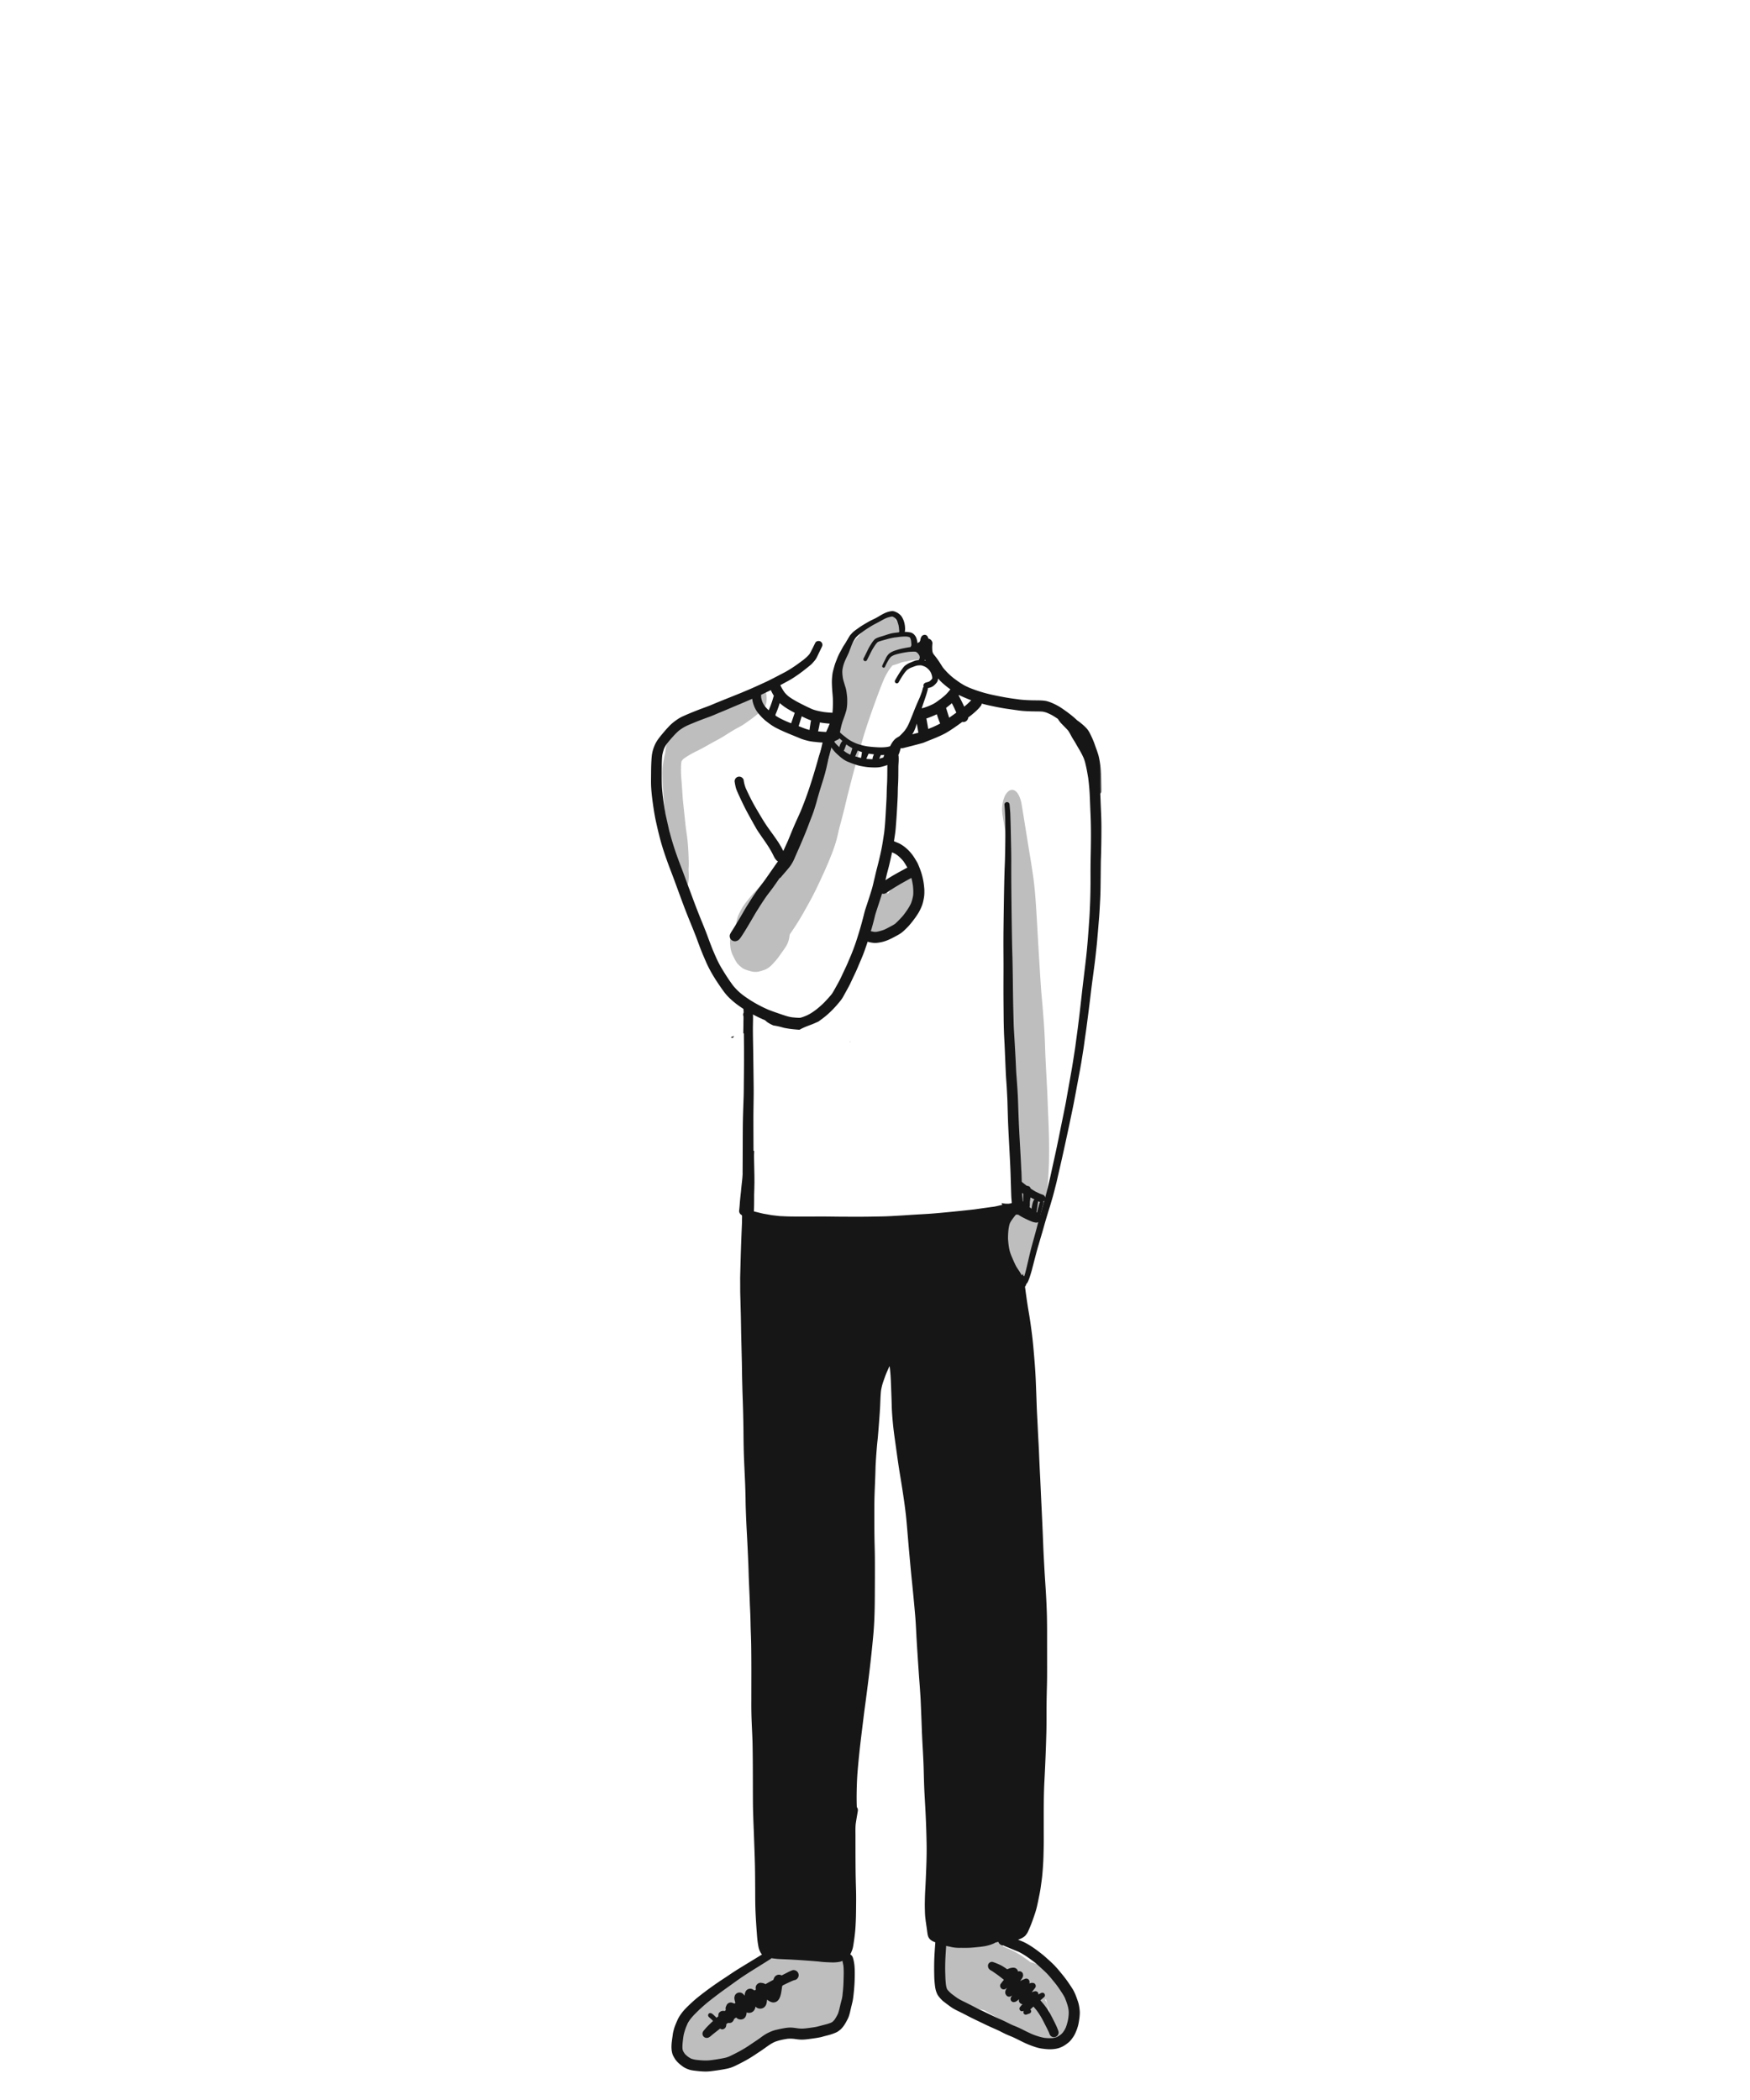 <svg width="500" height="600" xmlns="http://www.w3.org/2000/svg" xmlns:xlink="http://www.w3.org/1999/xlink"><defs><path id="a" d="M.39.163h15.657v25.05H.39z"/></defs><g fill="none" fill-rule="evenodd"><path d="M257.937 183.183h.002l.006-.018-.008.018" fill="#161616"/><path d="M216.714 196.163c-1.41 1.228-2.878 2.364-4.543 3.223-1.442.743-2.968 1.333-4.44 2.016-.732.338-1.463.671-2.216.965-.746.289-1.503.55-2.251.835-1.402.538-2.766 1.156-4.182 1.657-.403.117-.817.231-1.188.395-.386.17-.768.348-1.148.53-.694.335-1.359.723-2.017 1.12-.505.306-1.023.642-1.439 1.065-.442.45-.853.87-1.236 1.362-.458.589-.778 1.223-1.096 1.908-.54 1.17-.74 2.442-.884 3.71l-.013.117-.064.27c-.062.246-.12.49-.171.738-.14.688-.263 1.373-.37 2.067-.232 1.465-.206 2.933-.166 4.408a68.954 68.954 0 00.176 3.251l.01.14.015.176c.17 2.18.314 4.362.613 6.527.16 1.163.445 2.294.744 3.427.117.443.289.877.458 1.303l.02.048c.068.643.145 1.284.24 1.922.233 1.537.45 3.07.597 4.619.118 1.506.246 3.012.48 4.504.151.957.462 1.879.744 2.802.235.771.522 1.615.968 2.286.202.341.495.533.883.577.645 0 1.014-.727 1.205-1.224.104-.297.179-.599.227-.905.183-1.135.129-2.297.066-3.438-.024-.4.034-.814.047-1.215.017-.51.003-1.018-.012-1.527-.07-2.3-.175-4.623-.477-6.904-.123-.937-.28-1.872-.385-2.811-.106-.955-.204-1.909-.303-2.861-.176-1.685-.368-3.365-.53-5.05-.109-1.594-.205-3.19-.327-4.783-.074-.961-.165-1.923-.182-2.888a35.14 35.14 0 01.029-2.128c.034-.295.073-.589.12-.88.134-.197.278-.388.428-.572.53-.446 1.125-.807 1.718-1.165.848-.514 1.739-.952 2.627-1.394 1.788-.89 3.496-1.937 5.265-2.868a37.038 37.038 0 002.553-1.487c.879-.554 1.754-1.123 2.657-1.636.882-.5 1.826-.94 2.655-1.523.834-.586 1.676-1.158 2.485-1.778a53.957 53.957 0 002.724-2.24c1.204-1.056 1.374-2.966 1.116-4.46a4.42 4.42 0 00-.632-1.73c-.237-.323-.664-.698-1.097-.698-.17 0-.34.058-.5.197m10.742 358.115c-1.431.413-2.815 1.016-4.17 1.625-1.466.66-2.878 1.42-4.27 2.223a67.055 67.055 0 00-7.793 5.246c-.362.283-.715.577-1.058.88l-.06.026c-.6.262-1.155.642-1.709.988-1.325.828-2.616 1.685-3.863 2.632-2.463 1.871-4.485 4.269-6.115 6.885a49.016 49.016 0 00-1.476 2.576c-.14.26-.283.542-.412.828a23.31 23.31 0 00-1.14 1.436c-.552.75-1.007 1.49-1.246 2.42-.274 1.069-.31 2.018-.248 3.122.078 1.332.464 2.836 1.309 3.904.315.398.701.726 1.121 1.01.18.093.371.157.57.192a9.75 9.75 0 001.108.25c1.237.225 2.578.064 3.804-.14 1.456-.244 2.878-.683 4.26-1.194 1.645-.609 3.22-1.35 4.804-2.092.42-.197.82-.447 1.227-.67.393-.215.797-.417 1.171-.663 1.58-1.038 3.164-2.07 4.699-3.174.817.012 1.63.028 2.443-.102 1.068-.173 2.135-.355 3.206-.511a181.99 181.99 0 016.268-.788c1.18-.134 2.356-.28 3.534-.442 1.032-.142 2.048-.356 3.026-.725.63-.24 1.293-.474 1.784-.95.717-.701 1.142-1.621 1.396-2.58.328-1.24.432-2.546.628-3.812.155-1.022.343-2.04.508-3.06.145-.898.3-1.794.403-2.699.145-1.277.166-2.562.16-3.847-.008-1.215-.134-2.349-.335-3.554-.217-1.29-.753-2.77-1.92-3.487-.27-.08-.544-.148-.82-.206a1.265 1.265 0 00-.768.257c-.423.302-.73.748-.974 1.2-.132.245-.261.49-.387.738a6.68 6.68 0 00-.139-.196c-.262-.351-.59-.683-.98-.89a4.125 4.125 0 00-.565-.448c-.41-.267-.956-.186-1.45-.017a5.331 5.331 0 00-.35-1.003c-.24-.512-.558-1.15-1.1-1.428-.416-.213-.881-.294-1.361-.294-.928 0-1.913.302-2.72.534m72.488 21.036c-.023.03-.047.057-.072.085l.072-.085zm.236-.426a1.836 1.836 0 01-.045.111l.045-.11zm-.09-.03c.002.047.003.094.002.14l-.002.006v-.146zm-1.286-3.704v.004c.406 1.294.793 2.607 1.103 3.93-.13.032-.262.057-.393.077a7.15 7.15 0 00-.188-2.042c-.144-.577-.366-1.205-.749-1.69.085-.087.16-.18.227-.279zm-27.008-10.53l-.06.071a.824.824 0 01.06-.072zm2.7-6.113c-.473.068-.949.167-1.415.27-.33.073-.66.146-.988.232a5.8 5.8 0 00-.702.24c-.477.194-.951.402-1.197.902-.162.326-.305.66-.41 1.01-.172.576-.195 1.29-.17 1.887-.206 1.1-.379 2.189-.42 3.316-.025.642-.039 1.282-.057 1.923a44.26 44.26 0 00-.008 1.962c.025 1.533.575 2.967 1.467 4.193.286.394.712.705 1.09 1 .293.23.63.394.963.554.82.395 1.67.698 2.547.94 1.138.314 2.296.565 3.445.833.886.204 1.77.414 2.655.623.4.245.803.483 1.21.715 1.345.767 2.67 1.573 4.007 2.352.026.159.057.318.095.476.17.67.505 1.642 1.188 1.988.988.501 1.989.979 2.996 1.439.967.44 1.93.91 2.919 1.299.581.229 1.168.457 1.764.643a13.9 13.9 0 003.54.608c.408.018.813.029 1.22.027.71-.004 1.38-.175 2.057-.369.643-.184 1.32-.432 1.8-.91.466-.465.797-.992 1.07-1.581.206-.443.389-.907.552-1.367.196-.551.25-1.157.328-1.737.099-.735.043-1.52-.031-2.261-.118-1.203-.397-2.362-.722-3.521-.314-1.117-.647-2.264-1.152-3.312a21.05 21.05 0 00-2.483-3.98l-.503-.634c-.543-.682-1.196-1.261-1.848-1.835-.346-.305-.73-.558-1.093-.842-.157-.122-.284-.122-.42-.12-.044 0-.09 0-.138-.005a4.85 4.85 0 01-.394-.05c-.973-.27-1.939-.57-2.91-.844-.655-.513-1.343-.985-2.02-1.468-.838-.602-1.745-1.093-2.651-1.582-.423-.23-.868-.42-1.304-.624a33.454 33.454 0 00-1.714-.747 1.794 1.794 0 00-.194-.282 6.098 6.098 0 00-.757-.708c-.323-.265-.862-.348-1.254-.434-1.255-.274-2.527-.43-3.81-.319-.267.023-.532.057-.796.101a15.406 15.406 0 00-2.571-.212c-.93 0-1.856.078-2.782.211z" fill="#BEBEBE"/><g fill="#BEBEBE"><path d="M259.287 184.923l.035.031v.005l-.035-.036zm-5.22-9.32c-.534.07-1.076.33-1.545.577-.555.29-1.048.746-1.498 1.202a1.767 1.767 0 00-.115-.215c-.139-.19-.417-.404-.654-.207-.27.192-.53.401-.781.62-.194.15-.388.3-.578.455a21.624 21.624 0 00-2.464 2.394c-.368.413-.721.84-1.068 1.272-.55.533-1.027 1.136-1.49 1.747-.237.314-.501.628-.698.968a2.754 2.754 0 00-.238.538 14.536 14.536 0 00-.895 1.732c-.425.959-.788 1.942-1.159 2.923-.441 1.165-.815 2.378-.939 3.62-.085.86-.06 1.65.033 2.51.077.704.31 1.409.558 2.07.119.316.266.686.493.965l-.026.076c-.123.362-.231.722-.333 1.091a30.66 30.66 0 00-.66 2.87 31.047 31.047 0 00-.384 3.36c-.04.592.027 1.205.086 1.79.064.658.216 1.308.441 1.931.08.334.236.615.468.843.49.528.378.47.84.61.178.073.352.161.533.232.557.219 1.132.433 1.737.414.522-.015.904-.43 1.213-.783.086-.096.157-.205.233-.308.455-.617.595-1.4.766-2.127.077-.328.143-.657.212-.988.125-.592.09-1.113.057-1.694-.053-.956-.151-1.906-.24-2.86l-.03-.456c.265-.81.553-1.614.849-2.417.448-1.218.93-2.434 1.488-3.608.4-.724.826-1.433 1.268-2.133.441-.7.889-1.378 1.433-2.004.51-.508 1.047-.99 1.65-1.385.449-.291.975-.477 1.46-.698.387-.175.776-.34 1.173-.49.432-.125.86-.257 1.288-.397.327-.109.643-.248.965-.369.497-.137.996-.23 1.508-.316.389-.065.772-.174 1.162-.234.38-.059.757-.128 1.135-.191.316-.052.658-.129.982-.08.43.221.718-.21.854-.566a2.7 2.7 0 00.151-.918c0-.394-.06-.929-.319-1.252-.273-.346-.541-.51-.977-.587-.223-.038-.469.014-.69.044a8.354 8.354 0 01-.999.072c.47-.977.663-2.145.278-3.147a2.381 2.381 0 00-.978-1.207 3.098 3.098 0 00-.653-.172c-.211-.043-.456-.006-.665.01l-.06.007a.687.687 0 00-.06-.042c-.335-.204-.714-.31-1.102-.363a1.843 1.843 0 00-.082-.01 6.117 6.117 0 00-.061-.764 3.14 3.14 0 00-.122-.62c-.104-.416-.227-.916-.489-1.275a5.54 5.54 0 00-.288-.297c-.128-.378-.318-.748-.6-1.022l-.02-.033c-.149-.25-.354-.425-.571-.617-.103-.093-.273-.119-.438-.119-.128 0-.253.016-.345.028z"/><path d="M241.304 204.9c-.72.696-1.172 1.759-1.551 2.607a21.51 21.51 0 00-.528 1.275c-.12.276-.236.554-.342.833-.19.496-.386.988-.566 1.487-.365 1.004-.722 2.008-1.085 3.01-.716 1.97-1.42 3.93-2.007 5.943-.568 1.953-1.188 3.896-1.974 5.774-.778 1.858-1.549 3.722-2.349 5.57a99.934 99.934 0 01-1.744 3.803c-.908 1.696-1.833 3.38-2.85 5.015-1.086 1.748-2.237 3.449-3.412 5.14a214.118 214.118 0 01-3.77 5.253 70.057 70.057 0 01-1.92 2.493c-.61.752-1.301 1.428-1.944 2.151a50.19 50.19 0 00-2.102 2.533c-.354.453-.704.928-1.007 1.417-.415.676-.745 1.36-1.095 2.087-.364.751-.506 1.584-.686 2.396-.057.359-.1.717-.126 1.075-.427.507-.674 1.35-.763 1.839-.185 1.01-.137 2.076.075 3.076.244 1.144.55 2.088 1.42 2.901.475.442 1.041.577 1.652.77.594.187 1.214.064 1.8-.087 1.009-.263 1.914-.708 2.84-1.168a6.432 6.432 0 001.122-.71c1.476-1.164 2.853-2.45 4.18-3.782 1.002-1.007 1.905-2.076 2.828-3.15.64-.745 1.313-1.464 1.976-2.187.65-.71 1.34-1.43 1.871-2.235.63-.952 1.246-1.912 1.856-2.878a57.492 57.492 0 001.621-2.697c.734-1.31 1.399-2.687 2.038-4.05.9-1.926 1.833-3.843 2.637-5.813 1.008-2.466 1.838-5.042 2.254-7.673.31-1.961.729-3.892 1.192-5.822.073-.301.145-.602.22-.903a202.701 202.701 0 001.478-5.51c.37-1.482.647-2.989.981-4.48.336-1.496.57-3.02.845-4.527.153-.825.324-1.646.454-2.473.356-2.253.366-4.622-.33-6.807-.268-.84-.982-2.058-2.028-2.058-.493 0-.865.232-1.16.561"/><path d="M253.55 187.235c-.887 1.007-1.601 2.136-2.31 3.273a73.876 73.876 0 00-1.615 2.71c-.959 1.7-1.853 3.434-2.755 5.165-1.034 1.985-2.073 3.967-2.985 6.011-.773 1.73-1.55 3.478-2.172 5.268-1.406 4.043-2.668 8.136-3.903 12.234-.589 1.958-1.108 3.936-1.67 5.9a102.439 102.439 0 01-1.817 5.642c-.883 2.52-1.842 4.996-2.95 7.427a261.148 261.148 0 01-2.983 6.376c-2.285 4.368-4.734 8.732-8.01 12.442-.486.463-.98.914-1.494 1.35-.784.665-1.716 1.174-2.564 1.753a4.12 4.12 0 00-1.396 2.039c-.61 1.59-.692 3.493-.404 5.159a7.135 7.135 0 001.02 2.791l.78.808c.6.388 1.199.388 1.799 0 1.165-.448 2.365-.957 3.309-1.785.421-.37.808-.753 1.199-1.154.557-.576 1.137-1.15 1.628-1.788a69.002 69.002 0 003.549-5.127c1.17-1.85 2.22-3.766 3.287-5.677 1.18-2.113 2.25-4.296 3.265-6.491.896-1.938 1.804-3.895 2.552-5.896a88.146 88.146 0 002.035-6.077 204.88 204.88 0 002.116-7.78c.5-2.003.957-4.016 1.467-6.017.01-.033.018-.067.026-.1.264-1.01.524-2.02.782-3.032.468-1.793.943-3.586 1.464-5.365.603-2.055 1.1-4.14 1.71-6.192 1.253-4.216 2.733-8.351 4.254-12.476.63-1.71 1.283-3.4 2.018-5.067.562-1.089 1.137-2.16 1.952-3.092.188-.302.308-.63.359-.984.101-.584.072-1.255-.142-1.815a1.464 1.464 0 00-.492-.718.6.6 0 00-.31-.096c-.232 0-.416.175-.598.381"/><path d="M221.173 261.343c-1.342 1.536-2.51 3.215-3.846 4.753a9.7 9.7 0 01-2.853 1.82c-.69.177-1.404.271-2.108.177a6.463 6.463 0 00-.085-.762 4.142 4.142 0 00-.595-1.63l-.456-.47c-.35-.227-.699-.227-1.048 0-.623.225-.992.978-1.214 1.55-.486 1.268-.427 2.689-.256 4.006.1.776.364 1.553.708 2.253.347.705.693 1.45 1.155 2.09.386.534.92.971 1.437 1.373.6.466 1.468.694 2.179.91.577.175 1.113.276 1.718.273.849-.004 1.708-.303 2.499-.577 1.445-.5 2.465-1.779 3.438-2.9.32-.367.61-.78.894-1.175.605-.842 1.213-1.68 1.777-2.55a7.073 7.073 0 001.016-2.78c.286-1.657.205-3.553-.403-5.135a4.091 4.091 0 00-1.39-2.03l-.894-.289c-.734.082-1.291.446-1.673 1.093m38.615-11.531c-.391.25-.582.628-.724 1.042-.222-.027-.437.093-.648.165-.18.06-.351.183-.516.274a7.956 7.956 0 00-1.51 1.083 21.844 21.844 0 00-2.72 2.998 2.993 2.993 0 00-.047-.111c-.175-.396-.427-.965-.91-1.07-.855-.411-1.311.92-1.42 1.533-.273.714-.478 1.451-.697 2.186l-.486 1.622c-.165.544-.33 1.089-.482 1.635-.313 1.12-.715 2.27-.686 3.442-.095.858-.07 1.635.195 2.465.079.244.179.492.35.685.349.392.375.455.872.564a.58.58 0 00.295-.018c.67-.159 1.253-.51 1.815-.89.93-.63 1.8-1.369 2.592-2.183.03.13.069.254.115.375.099.314.277.574.533.777l.343.111a.815.815 0 00.642-.418c.509-.534.997-1.08 1.428-1.681a35.14 35.14 0 001.472-2.273 19.94 19.94 0 001.22-2.302c.256-.585.39-1.236.549-1.85.15-.582.26-1.163.329-1.759.106-.912.128-1.808.058-2.72-.087-1.13-.198-2.292-.83-3.266-.167-.26-.49-.51-.812-.51a.581.581 0 00-.32.094m28.477-23.85a4.108 4.108 0 00-1.388 2.027c-.61 1.588-.679 3.465-.402 5.125.48 2.866.949 5.737 1.39 8.611l-.008.368-.118 6.639c-.077 4.249-.133 8.5-.185 12.748-.052 4.318-.063 8.638-.061 12.957 0 4.86.152 9.725.794 14.547.332 2.5.785 4.978 1.07 7.484.272 3.717.539 7.439.669 11.162.15 4.264.269 8.532.306 12.8.015 1.814.017 3.628.085 5.443.061 1.678.093 3.356.034 5.036-.151 1.551-.34 3.098-.471 4.65-.18 2.134-.371 4.262-.627 6.388a66.07 66.07 0 01-1.019 6.079c-.204.943-.401 1.897-.517 2.855-.198 1.655-.381 3.371-.334 5.047.036 1.214.103 2.46.288 3.664.156 1.013.39 1.978.677 2.974.214.741.614 1.404.975 2.082.344.647 1.364 1.434 2.155 1.434.862 0 1.552-.674 2.01-1.3.74-1.013 1.033-2.427 1.276-3.61.082-.395.086-.824.12-1.227.052-.636.146-1.268.237-1.9.32-2.223.812-4.404 1.332-6.585 1.073-3.906 2.34-7.793 2.692-11.843.25-2.855.435-5.68.48-8.543.031-2.128.02-4.254-.023-6.38a244.526 244.526 0 00-.227-6.2c-.094-2.08-.151-4.158-.247-6.237-.209-4.507-.512-9.004-.647-13.516-.159-5.193-.632-10.362-1.086-15.536-.274-3.787-.494-7.58-.729-11.368-.27-4.4-.484-8.804-.777-13.2-.179-2.697-.402-5.393-.774-8.07a249.33 249.33 0 00-.997-6.41c-.699-4.219-1.351-8.445-2.047-12.663-.106-.65-.219-1.302-.328-1.953-.214-1.264-1.068-3.867-2.64-3.867-.288 0-.6.087-.938.288"/></g><path d="M284.851 564.114l.106.082-.106-.082m3.069-1.467a1.03 1.03 0 01-.128.02.027.027 0 00-.005-.002l.133-.018m-5.314-1.779a1.133 1.133 0 00-.29 1.099c.088.603.613.922 1.104 1.182.166.088.32.212.474.318.4.28.798.56 1.2.836l1.736 1.344c-.316.4-.631.802-.94 1.208a.989.989 0 00-.139.51c0 .284.114.512.297.72a.18.18 0 00.017.018c.3.34.859.382 1.236.16.156-.092.298-.213.439-.335a32 32 0 00-.273.436 1.85 1.85 0 00-.25.78c-.035.312.062.6.244.852.156.217.325.38.59.454.253.07.532.034.76-.1.12-.07.235-.144.35-.22a4.353 4.353 0 00-.306.542c-.143.296-.172.617 0 .912.15.254.473.476.78.446.215-.02.392-.04.589-.135.118-.058.215-.128.321-.205.214-.158.419-.324.627-.49l-.02.051a2.307 2.307 0 00-.038.353.9.9 0 00.124.452c.126.179.243.32.44.427a.916.916 0 00.472.116c-.232.251-.45.512-.663.782a.745.745 0 00-.117.904c.215.366.657.45 1.02.268l.08-.043c-.028.147-.038.299-.054.447-.047.42.46.768.84.64.293-.098.584-.203.875-.307.338-.122.561-.444.46-.811a.68.68 0 00-.227-.34l.279-.254c.21-.189.412-.383.616-.575.293.318.576.645.846.983a20.37 20.37 0 011.665 2.576c.339.626.654 1.265.98 1.897.346.668.677 1.339.983 2.024.036.096.07.191.104.288.119.337.297.612.613.797.307.18.683.23 1.026.134.68-.187 1.154-.948.933-1.64-.396-1.238-1.01-2.394-1.594-3.548a63.32 63.32 0 00-.776-1.484c-.377-.692-.827-1.345-1.292-1.982a18.903 18.903 0 00-1.5-1.822c.363-.314.73-.624 1.088-.943.245-.219.274-.617.116-.891-.214-.363-.647-.44-1.005-.263-.267.13-.523.283-.775.443.12-.587-.467-1.084-1.037-.94-.25.061-.489.12-.726.218l-.103.044-.017-.015c.348-.432.704-.86 1.02-1.312.13-.188.148-.468.09-.682-.076-.271-.324-.571-.618-.617-.31-.048-.564-.074-.867.026a1.884 1.884 0 00-.298.127c.036-.151.041-.332.037-.486a.953.953 0 00-.274-.659c-.217-.216-.603-.353-.906-.238-.39.148-.78.287-1.147.486a5.45 5.45 0 00-.375.226l.112-.156c.12-.17.24-.337.359-.508.129-.188.248-.393.32-.61.052-.126.078-.26.08-.398-.019-.139-.037-.277-.057-.414-.035-.251-.27-.499-.477-.62a1.051 1.051 0 00-.8-.105l-.14.034a.992.992 0 00-.03-.154 1.24 1.24 0 00-.376-.593c-.542-.47-1.264-.367-1.898-.177-.267.08-.515.208-.78.293-.178-.116-.345-.246-.523-.363l-.547-.36a7.565 7.565 0 00-.71-.405 19.157 19.157 0 00-2.277-.944.874.874 0 00-.291-.048c-.3 0-.608.137-.81.34m-56.237 2.071c-.638.229-1.248.56-1.853.866-.394.2-.787.402-1.18.606a1.548 1.548 0 00-1.165-.161 1.66 1.66 0 00-.675.395c-.253.251-.367.56-.491.884a1.205 1.205 0 00-.043.142l-1.235.66c-.346.186-.687.387-1.028.583a1.997 1.997 0 00-.515-.259c-.15-.05-.291-.07-.447-.095l-.384-.052a1.45 1.45 0 00-.728.197c-.419.244-.748.749-.716 1.248.011.175.024.35.041.525l-.39.229c-.15-.11-.31-.206-.471-.297a1.508 1.508 0 00-1.142-.15c-.516.143-.873.537-1.036 1.036a2.027 2.027 0 00-.117.627c.003.095.011.19.022.285-.156-.17-.316-.335-.483-.497a1.475 1.475 0 00-1.416-.373c-.471.129-.91.527-1.018 1.017a3.195 3.195 0 00-.085.538c.02.176.046.351.072.525.021.14.086.285.118.426.034.143.067.284.098.427l-.096.069-.163.117-.017-.006a7.91 7.91 0 00-.664-.252c-.545-.188-1.258.11-1.52.618-.103.2-.188.408-.27.617-.092.237-.055.556-.036.806l.006.107-.31.245a1.152 1.152 0 00-.132-.028 1.124 1.124 0 00-.606 0c-.142.023-.274.07-.4.141-.26.182-.56.4-.614.74-.022.127-.04.255-.054.384 0 .074.01.154.025.235l-.027.022-.485.421-.406-.387c-.328-.316-.65-.668-1.059-.878-.256-.13-.561-.11-.772.1a.644.644 0 000 .902c.264.267.547.516.834.761l.119.126c.091.097.185.192.277.288a44.445 44.445 0 00-1.667 1.622c-.353.358-.668.754-1 1.134-.364.42-.484.985-.191 1.485.344.59 1.09.76 1.677.44.406-.22.744-.57 1.104-.859.252-.201.506-.403.76-.603l1.329-1.044c.118.083.253.151.39.188.25.07.449.01.678-.087a1.12 1.12 0 00.602-.677c.08-.23.1-.472.108-.714.168-.112.336-.225.503-.339.44.084.96.016 1.273-.334.13-.145.25-.286.326-.465.06-.118.11-.24.149-.365l.566-.37c.254.26.541.454.907.527l.37.05c.166-.012.33-.039.492-.076.27-.058.513-.24.686-.443a.982.982 0 00.27-.4c.1-.23.161-.382.2-.617a5.76 5.76 0 00.062-.51c.223.1.466.15.732.148a1.79 1.79 0 001.212-.508c.346-.346.512-.811.595-1.29.144.139.29.269.469.373.39.23.948.263 1.382.143.77-.21 1.216-.903 1.34-1.656.047-.284.085-.574.104-.862.08.064.162.128.246.19.292.218.609.403.958.517.18.06.411.119.595.11.16-.003.318-.02.477-.053.152-.057.301-.123.446-.198.167-.087.347-.265.474-.415.161-.192.275-.36.377-.583.174-.383.295-.78.39-1.19.098-.415.152-.843.215-1.266.047-.313.091-.626.135-.94.055-.07.108-.141.161-.214a53.7 53.7 0 012.882-1.362c.2-.081.405-.153.618-.193.353-.063.687-.363.86-.66a1.443 1.443 0 00-.515-1.97 1.527 1.527 0 00-.747-.204c-.126 0-.25.018-.363.06m26.79-307.787c.703-.464 1.411-.925 2.12-1.383l.195-.128c.22-.143.448-.275.674-.408l.365-.215.323-.195c.198-.122.398-.244.601-.357.336-.185.672-.373 1.007-.56.634-.355 1.29-.722 1.942-1.067.21.717.331 1.434.465 2.3.078.847.138 1.757.054 2.658a11.95 11.95 0 01-.602 2.266c-.599 1.301-1.46 2.474-2.22 3.47a30.178 30.178 0 01-1.621 1.73c-.242.238-.49.483-.754.703l-.068.046-.039.026c-.287.199-.601.365-.905.527l-.066.035-.377.202a27.04 27.04 0 01-1.62.826c-.871.308-1.554.497-2.218.61a4.699 4.699 0 01-.728-.002 16.87 16.87 0 01-.529-.112l-.11-.028c-.073-.019-.147-.039-.223-.051a90.5 90.5 0 00.64-2.284c.18-.67.335-1.279.471-1.86.154-.648.364-1.291.567-1.913l.043-.136c.156-.478.312-.955.47-1.432.269-.824.54-1.647.8-2.473.066-.208.13-.416.194-.624.126.036.258.052.389.052.277 0 .54-.076.76-.223zm-.057-4.167c.054-.234.106-.47.162-.702.172-.738.362-1.45.523-2.048.299-1.106.548-2.247.79-3.349l.172-.783c.043-.197.084-.393.125-.59.238.11.478.218.717.336.323.163.628.377.883.566.603.49 1.14 1.028 1.642 1.644.316.438.596.91.843 1.326.099.167.196.331.29.498-.231.117-.46.241-.691.366l-.17.094c-.794.432-1.586.868-2.379 1.305a48.026 48.026 0 00-3.02 1.839l.113-.502zm-3.969-34.077a17.711 17.711 0 01-1.686-.103l-.145-.021a17.38 17.38 0 01-.839-.139c-.392-.078-.78-.17-1.185-.281a24.453 24.453 0 01-2.47-.802 7.425 7.425 0 01-1.399-.819l-.457-.345-.167-.126c-.691-.548-1.489-1.214-2.17-2.016a2.656 2.656 0 01-.182-.288 2.516 2.516 0 01-.04-.146c.194-.114.386-.206.577-.298.166-.08.33-.16.499-.233.15-.088.275-.203.374-.343l.575.515.434.387.616.548c.37.328.754.609 1.137.838l.088.053c.358.215.73.439 1.117.62.516.245.984.44 1.431.6.119.043.237.088.356.134.303.114.615.234.93.317.85.226 1.772.395 2.991.548l.312.04c.704.09 1.433.183 2.155.183a8.446 8.446 0 001.837-.195.964.964 0 01-.104.106c-.162.114-.331.217-.499.321a8.904 8.904 0 01-.745.422c-.578.213-1.174.374-1.774.48-.36.032-.74.048-1.165.048-.134 0-.268-.001-.402-.005zm12.027-8.014c.325-.678.546-1.375.783-2.15.093.557.193 1.117.29 1.677l.06.342.101.584-.041.013-.002-.005c-.575.155-1.148.308-1.723.46.203-.3.383-.61.532-.921zm-24.026.29a53.53 53.53 0 01-1.497-.069 39.609 39.609 0 01-1.905-.163c.235-.89.395-1.779.521-2.533.3.057.607.103.914.143a35.207 35.207 0 003.006.257l.119.001a3 3 0 00.26-.01c-.131.538-.253 1.11-.379 1.748-.042.215-.037.393.015.559l-.058-.002-.062.005-.19.023-.131.015a3.532 3.532 0 01-.613.026zm-6.516-.807c-.621-.185-1.228-.43-1.812-.665l-.379-.151c-.082-.034-.165-.065-.246-.096.115-.346.223-.698.33-1.05l.173-.551c.13-.402.257-.804.383-1.206l.099.054.102.051c.309.154.618.3.93.445.527.246 1.02.446 1.507.609-.14.859-.272 1.722-.4 2.587-.008.057-.016.105-.019.154a16.917 16.917 0 01-.668-.181zm34.517-.538l-.075-.438c-.117-.687-.242-1.37-.367-2.055l-.013-.072c.187-.055.375-.122.561-.188a27.439 27.439 0 002.424-1.014c.11.366.228.731.359 1.093l.03.081c.12.337.242.674.378 1.008l.055.136c.043.109.088.217.132.324-.772.44-1.583.8-2.3 1.115-.339.138-.679.273-1.02.409l-.088.035-.076-.434zm5.175-5.583c.353-.274.704-.552 1.053-.836.205-.164.402-.336.593-.513.232.455.51.998.77 1.56l.15.334c.123.266.245.534.366.803a146.45 146.45 0 01-2.048 1.464c-.298-.936-.594-1.873-.884-2.812zm-45.67 3.832c-.707-.321-1.507-.685-2.256-1.119-.259-.15-.527-.318-.82-.51a.818.818 0 00.007-.318c.443-.988.842-2.062 1.217-3.28.153.152.319.296.49.436.67.548 1.439 1.065 2.35 1.584.447.255.918.51 1.435.776-.21.63-.421 1.265-.638 1.896-.093.272-.188.544-.285.817l-.09.257-.007.029c-.47-.186-.937-.376-1.404-.568zm-23.023-.9c.214-.08.43-.157.647-.234.384-.139.77-.277 1.15-.431.548-.222 1.093-.457 1.636-.691l.16-.07.567-.232c.745-.306 1.491-.612 2.233-.93l.736-.314.733-.314.596-.25a292.1 292.1 0 004.848-2.067 8.39 8.39 0 001.072 3.184c.39.684.92 1.28 1.522 1.933.26.282.545.547.822.804l.165.152c.152.141.324.27.49.396.08.061.162.12.24.183.302.24.609.461.869.647.497.356.999.67 1.496.933 1.668.886 3.444 1.61 5.163 2.309.483.198.968.395 1.451.595.402.172.817.35 1.25.483.444.136.897.257 1.281.357.802.213 1.647.297 2.466.38l.499.053c.486.05 1 .081 1.574.094-.311.981-.662 2.032-1.108 3.3a24.26 24.26 0 00-.487 1.635l-.054.19a87.7 87.7 0 01-.498 1.745c-.837 2.853-1.556 5.137-2.267 7.195a99.746 99.746 0 01-2.16 5.689c-.24.543-.487 1.084-.733 1.628-.394.87-.802 1.768-1.185 2.66-.337.79-.662 1.584-.988 2.378-.223.546-.446 1.093-.674 1.638-.203.457-.41.914-.62 1.369-.237.52-.474 1.04-.705 1.564-.125-.25-.257-.499-.391-.748a22.693 22.693 0 00-1.126-1.902 85.945 85.945 0 00-1.895-2.696c-.279-.385-.557-.771-.832-1.16-.749-1.05-1.503-2.23-2.375-3.71l-.453-.766c-.621-1.05-1.266-2.136-1.839-3.237a68.098 68.098 0 01-1.837-3.779 10.127 10.127 0 01-.588-2.292c-.044-.323-.345-.632-.603-.784a1.299 1.299 0 00-.66-.179 1.42 1.42 0 00-.351.046c-.325.09-.611.31-.784.603l-.083.197-.049.116a1.348 1.348 0 000 .699c.07.492.172.989.31 1.52.121.45.312.886.497 1.31l.076.178c.18.41.37.817.559 1.224l.191.407c.388.84.79 1.663 1.099 2.287.525 1.065 1.112 2.124 1.679 3.149l.489.882c.223.407.45.814.68 1.219l.408.724c.322.578.699 1.136 1.063 1.675l.15.219c.294.435.594.866.895 1.297.553.794 1.127 1.614 1.646 2.45.386.624.744 1.252 1.061 1.863.068.133.134.265.199.399.255.519.518 1.054.942 1.473.117.112.247.204.39.274-.483.67-.936 1.323-1.39 1.976l-.813 1.166c-.208.297-.414.596-.62.894-.494.717-1.005 1.459-1.54 2.164-.296.391-.595.779-.893 1.166l-.305.396c-.342.443-.662.914-.971 1.37l-.088.13c-.56.82-1.1 1.675-1.622 2.501l-.419.662c-.475.745-.924 1.523-1.36 2.277-.202.348-.401.695-.605 1.04a199.31 199.31 0 01-1.797 2.99l-.34.543a30.985 30.985 0 01-.44.697c-.117.185-.234.363-.335.554-.02.037-.04.074-.058.112l.03-.055-.057.109c-.042.09-.084.179-.111.273-.177.624.123 1.36.669 1.64.266.14.47.216.771.216.277 0 .565-.077.811-.214.35-.194.528-.431.753-.733.147-.196.298-.414.461-.67.297-.458.588-.923.878-1.386.549-.885 1.08-1.785 1.594-2.656l.318-.54c.173-.293.342-.587.511-.88.131-.227.262-.455.394-.68.259-.441.53-.87.802-1.301l.185-.296a85.78 85.78 0 012.079-3.18c.383-.552.799-1.093 1.2-1.618.356-.465.723-.943 1.067-1.43.497-.7.986-1.405 1.475-2.108l.736-1.059c.157-.225.312-.45.468-.677.188-.274.375-.548.568-.822.088-.125.177-.25.268-.375.24-.337.489-.684.699-1.045.593-1.027 1.06-2.175 1.435-3.098l.23-.562.062-.155.19-.442c.184-.43.37-.862.552-1.296.228-.545.427-1.103.627-1.674.28-.797.59-1.599.888-2.373.132-.343.264-.685.394-1.028.465-1.227.944-2.447 1.425-3.667.426-1.085.795-2.213 1.15-3.303l.116-.353c.294-.9.557-1.826.813-2.725l.249-.877a60.77 60.77 0 00.911-3.504l.248-1.11c.194-.877.39-1.756.595-2.63.048-.202.093-.401.137-.603.088-.39.174-.779.277-1.164a39.93 39.93 0 01.539-1.814c.263-.81.57-1.773.865-2.76.012.155.037.318.08.48.13.496.445.903.723 1.263.274.355.597.768.96 1.145.31.318.649.617.975.906.592.523 1.212 1.037 1.931 1.43.351.192.73.341 1.097.486l.166.066c.231.091.462.176.695.259.418.148.838.292 1.26.43a9.81 9.81 0 001.284.318c.509.094.955.168 1.366.225.452.063.951.104 1.57.13.317.011.635.022.954.022.735 0 1.322-.06 1.844-.193.609-.154 1.155-.3 1.682-.523-.008.603-.013 1.216-.016 1.829-.006 1.497-.026 2.757-.103 4.035a58.08 58.08 0 00-.074 2.111c-.015.659-.03 1.34-.069 2.012l-.115 2.066-.116 2.069c-.11 1.975-.228 3.634-.43 5.304-.067.413-.13.828-.193 1.242-.134.871-.272 1.773-.434 2.656-.262 1.436-.607 2.88-.91 4.152-.135.571-.283 1.14-.429 1.705a67.635 67.635 0 00-.568 2.298c-.088.397-.183.791-.278 1.185-.064.263-.128.528-.19.793l-.03.134a30.53 30.53 0 01-.43 1.703c-.299 1.027-.635 2.06-.958 3.058l-.216.66c-.123.383-.25.765-.377 1.148-.114.34-.226.68-.339 1.022a24.077 24.077 0 00-.43 1.571l-.08.317a105.518 105.518 0 01-2.255 7.69 58.058 58.058 0 01-1.338 3.56l-.19.447c-.276.64-.551 1.28-.813 1.924-.226.518-.468 1.027-.71 1.537l-.269.57-.324.696c-.27.58-.539 1.159-.822 1.73a45.946 45.946 0 01-1.122 2.071l-.05.09c-.086.152-.17.306-.255.46-.303.547-.615 1.115-.981 1.637-.61.76-1.293 1.488-1.895 2.13-.73.779-1.567 1.49-2.294 2.095a24.72 24.72 0 01-1.236.9c-.625.418-1.178.73-1.738.977-.595.252-1.208.5-1.839.646a4.741 4.741 0 01-.29.008c-.276 0-.558-.019-.82-.038a59.385 59.385 0 01-1.121-.097 10.826 10.826 0 01-1.618-.351 53.798 53.798 0 01-1.967-.644c-.284-.101-.567-.2-.852-.298-.8-.277-1.627-.565-2.424-.887-2.724-1.183-5.234-2.639-7.46-4.325a16.904 16.904 0 01-2.614-2.57c-1.018-1.364-2.025-2.883-3.167-4.78a28.806 28.806 0 01-1.44-2.695 77.74 77.74 0 01-.913-2.068l-.248-.574a105.277 105.277 0 01-1.397-3.656c-.435-1.19-.934-2.465-1.57-4.016a221.85 221.85 0 01-3.02-7.766c-.224-.61-.453-1.219-.68-1.827a157.18 157.18 0 01-.852-2.288 263.601 263.601 0 00-1.53-4.124l-.035-.092a132.547 132.547 0 01-1.38-3.732 86.286 86.286 0 01-1.302-4.074c-.559-1.917-1.007-3.853-1.335-5.326a570.49 570.49 0 00-.352-1.584c-.07-.324-.126-.655-.181-.986-.028-.16-.054-.319-.084-.477-.13-.727-.24-1.468-.346-2.186l-.066-.435c-.122-.957-.26-2.04-.357-3.12-.105-1.177-.123-2.34-.128-3.422-.004-1.134-.003-2.268.006-3.401.01-1.01.028-2.085.143-3.149.134-.712.31-1.36.537-1.979.122-.26.244-.494.37-.715.158-.276.35-.536.532-.778a44.57 44.57 0 011.736-2.023c.627-.697 1.173-1.23 1.72-1.675.412-.306.84-.59 1.272-.843.508-.295 1.05-.542 1.56-.763l1.148-.48h-.001a112.32 112.32 0 013.524-1.37zm73.8-3.45l-.077-.167a58.142 58.142 0 00-1.44-2.862l.102-.135c.27.155.568.287.856.414.491.215.983.427 1.477.633.391.164.78.318 1.16.456-.124.112-.244.23-.364.35-.21.21-.422.42-.642.621-.284.26-.592.523-.997.853l-.075-.164zm-56.9.023a7.405 7.405 0 01-.655-1.122 7.296 7.296 0 01-.388-1.372 8.192 8.192 0 01-.01-.766 151.82 151.82 0 002.771-1.323c.266.59.556 1.128.88 1.64-.055.086-.097.18-.124.276-.214.763-.479 1.66-.824 2.53-.123.315-.25.63-.38.942l-.105.26c-.016.04-.033.081-.047.12-.437-.412-.804-.8-1.118-1.185zm45.593-1.655c.43-1.228.742-2.235.982-3.167a.733.733 0 00.005-.355 2 2 0 00.223-.034 3.96 3.96 0 00.423-.108l.043-.012c.179-.054.366-.134.591-.254.174-.091.328-.219.477-.342l.046-.038c.271-.222.533-.503.779-.84.263-.358.33-.8.337-1.11l.39.442c.503.552 1.067 1.037 1.648 1.526.421.352.894.716 1.486 1.142-.317.399-.7.871-1.126 1.31-.411.423-.853.794-1.391 1.22l-.136.103c-.555.422-1.131.857-1.725 1.242-.522.337-1.12.594-1.647.822-.646.263-1.399.558-2.167.723.245-.76.5-1.516.762-2.27zm.051-11.41a2.15 2.15 0 00.09-.22c.072.114.155.224.24.331-.11-.038-.22-.077-.33-.112zm-13.513 24.808a33.552 33.552 0 01-2.741-.246 14.99 14.99 0 01-1.695-.354c-.337-.094-.67-.19-1.005-.292-.233-.073-.464-.164-.688-.251l-.093-.037c-.41-.187-.834-.379-1.235-.602-.458-.255-.874-.55-1.22-.802a65.553 65.553 0 01-.725-.577l-.272-.22-.15-.118c-.186-.15-.362-.307-.538-.467a3.297 3.297 0 01-.313-.337.584.584 0 00.042-.135c.197-.984.439-2.124.824-3.2l.206-.57c.098-.274.197-.548.293-.822.105-.296.196-.596.285-.897l.133-.435c.166-.527.22-1.1.267-1.606.047-.474.047-.96.045-1.43v-.154c0-.44-.032-.901-.103-1.456l-.023-.181c-.063-.503-.13-1.023-.257-1.527a10.713 10.713 0 00-.239-.804 12.32 12.32 0 01-.16-.528c-.03-.11-.063-.22-.097-.33a41.14 41.14 0 01-.252-.855 6.791 6.791 0 01-.162-.878l-.021-.143a18.681 18.681 0 01-.085-.972 5.707 5.707 0 01.039-.982 12.2 12.2 0 01.257-1.2c.12-.445.295-.884.463-1.293.189-.434.394-.862.598-1.289.119-.247.238-.496.353-.746.126-.272.232-.56.335-.837.057-.152.114-.305.174-.455.079-.197.152-.396.228-.596.074-.199.148-.397.226-.594.26-.596.622-1.368 1.127-2.059a6.74 6.74 0 01.93-.906l.078-.06c.57-.438 1.16-.89 1.766-1.3a41.894 41.894 0 012.06-1.297c.263-.154.535-.295.806-.437l.23-.12c.208-.11.415-.222.621-.334l.448-.243.395-.215c.439-.24.891-.487 1.356-.7a7.687 7.687 0 011.564-.448 2.11 2.11 0 01.221-.013l.059.002.043.009-.002.003c.196.099.391.217.582.354.13.112.265.246.396.4.163.239.281.5.387.748.182.455.316.936.4 1.428.023.205.04.41.057.614.019.223.051.442.083.663l-.009.042a.767.767 0 00-.084.243c-.094.008-.193.02-.291.034l-.327.04c-.6.072-1.221.146-1.819.3-.483.127-.966.285-1.434.439l-.552.18c-.159.05-.317.099-.477.146-.5.152-1.02.31-1.507.532a2.263 2.263 0 00-.518.325c-.11.091-.202.202-.292.308a8.6 8.6 0 00-.675.93 24.45 24.45 0 00-.553.898c-.197.336-.37.693-.523 1.007-.366.75-.745 1.528-1.137 2.284a.547.547 0 00.194.741.53.53 0 00.272.073.523.523 0 00.471-.268c.271-.52.534-1.045.797-1.57.168-.337.336-.672.507-1.008.181-.36.397-.71.601-1.039.233-.37.433-.678.652-.975a4.04 4.04 0 01.493-.55 2.15 2.15 0 01.339-.172c.314-.123.645-.216.963-.306l.105-.03c.27-.074.539-.15.81-.226l.404-.115a19.38 19.38 0 012.225-.497l.472-.056c.28-.034.56-.066.838-.104h-.038c.406-.047.801-.083 1.208-.105.19-.008.381-.015.572-.015.165 0 .33.004.494.021.27.04.487.092.68.162.034.017.068.035.1.055l.084.086c.047.07.089.143.126.22.081.223.141.434.178.647.02.17.037.334.051.498.006.068.012.134.02.202.017.175.036.359.028.537a3.88 3.88 0 01-.07.272c-.038.07-.081.139-.127.208a.773.773 0 00-.062.117c-.255.025-.515.06-.772.105-.28.047-.562.103-.842.157l-.113.021c-.624.12-1.226.263-1.785.425l-.057.017c-.614.18-1.248.365-1.817.674a3.7 3.7 0 00-.817.562 2.6 2.6 0 00-.245.277l-.034.041c-.098.125-.197.248-.281.382-.111.172-.202.36-.29.543l-.089.186-.21.42-.213.424c-.18.362-.334.69-.47 1.006-.041.1-.077.2-.041.328a.44.44 0 00.195.252c.06.036.137.056.217.056.133 0 .297-.056.364-.208.214-.493.426-.925.649-1.32l.085-.151c.184-.33.377-.671.6-.983.167-.209.329-.376.49-.515.273-.187.58-.329.84-.443.687-.241 1.398-.403 2.01-.535a27.78 27.78 0 011.926-.328 15.142 15.142 0 011.574-.093c.183 0 .365.005.548.02.04.007.082.016.122.027.101.053.198.114.292.178.143.122.279.262.416.428.127.179.218.322.295.46.04.123.07.256.096.402.007.085.013.17.01.254-.012.05-.029.101-.047.152-.076.159-.154.317-.233.476-.168.016-.338.04-.51.061l-.149.02c-.215.03-.421.108-.62.183l-.073.03c-.191.07-.379.15-.567.229-.132.055-.265.112-.399.166-.34.135-.7.29-1.03.5-.265.17-.538.347-.76.57-.244.244-.45.53-.65.808l-.057.08c-.734 1.015-1.375 2.108-1.956 3.14a.586.586 0 00.208.793.56.56 0 00.288.077c.21 0 .404-.11.504-.286.486-.858 1.08-1.864 1.8-2.829.228-.278.466-.566.746-.803a5.93 5.93 0 01.948-.536c.193-.076.389-.149.584-.221l.24-.09.038-.013c.333-.126.68-.257 1.038-.322a9.12 9.12 0 01.797-.045c.094 0 .188.002.282.01.314.061.622.187.893.298.144.063.264.119.378.188.123.078.243.16.36.248.288.241.53.482.739.734.183.25.314.465.41.679l.038.089.037.09c.121.304.212.636.27.985.011.127.016.251.01.378a1.712 1.712 0 01-.047.169 5.184 5.184 0 01-.615.622 2.47 2.47 0 01-.339.19 6.077 6.077 0 01-.618.183l-.055.013a1.288 1.288 0 00-.613.33.783.783 0 00-.2.755.784.784 0 00.06.147.668.668 0 00-.226.35l-.054.21c-.094.362-.191.736-.319 1.09-.15.42-.306.838-.472 1.253l.038-.07c-.187.42-.372.844-.559 1.267a66.338 66.338 0 00-1.026 2.42 174.787 174.787 0 01-1.362 3.393l-.023.057c-.182.42-.37.855-.588 1.263-.215.405-.475.816-.792 1.256a12.89 12.89 0 01-.784.88 15.62 15.62 0 01-.781.774 9.45 9.45 0 01-.474.287l-.202.118c-.285.17-.555.39-.786.637-.239.255-.47.567-.727.979-.09.143-.172.29-.255.435-.052.091-.091.157-.125.228-.03.06-.057.119-.078.174-.284.098-.598.17-1.018.23a13.982 13.982 0 01-1.612.1c-.35 0-.7-.013-1.048-.03zm4.296-38.903c-.198 0-.403.037-.598.073l-.107.018a5.297 5.297 0 00-.578.15c-.383.118-.76.27-1.119.45-.46.23-.911.493-1.348.75-.3.175-.602.352-.908.52-.317.172-.65.33-.971.482l-.388.186c-.4.192-.791.418-1.168.637l-.099.059c-.47.272-.937.55-1.4.837-.374.233-.74.497-1.094.75l-.153.108-.24.171c-.35.25-.714.507-1.034.797a5.844 5.844 0 00-.716.8c-.213.28-.39.58-.552.862-.19.328-.39.684-.562 1.058-.255.55-.472 1.128-.683 1.685a49.86 49.86 0 01-.361.932c-.11.24-.22.476-.333.715-.258.55-.526 1.12-.768 1.693a18.229 18.229 0 00-.726 2.094c-.225.795-.328 1.685-.319 2.716.006.516.062 1.062.165 1.627.032.175.069.349.106.524.043.21.088.42.123.63.035.212.074.423.111.634.063.356.126.71.18 1.065.119 1.12.11 2.242.085 3.193-.01.394-.034.785-.059 1.177l-.027.464c-.008.138-.022.275-.034.414-.011.11-.022.221-.031.332a14.96 14.96 0 01-.06.639c-.53-.144-1.099-.174-1.65-.205a32.34 32.34 0 01-2.196-.194c-1.165-.197-2.3-.408-3.387-.828a66.289 66.289 0 01-3.169-1.528c-1.17-.603-2.407-1.262-3.538-2.094a9.089 9.089 0 01-1.13-1.107 13.125 13.125 0 01-1.26-2.124l.596-.323c.37-.205.742-.409 1.114-.61l.19-.1c.498-.269 1.015-.546 1.503-.856.437-.277.894-.58 1.436-.955 1.15-.79 2.247-1.66 3.074-2.33l.2-.161c.365-.292.744-.596 1.055-.94l.061-.07c.343-.377.697-.766.967-1.201.22-.353.4-.74.575-1.113l.159-.337c.317-.657.635-1.315.954-1.972.15-.307.186-.577.11-.85a1.106 1.106 0 00-.505-.658 1.114 1.114 0 00-.56-.146c-.416 0-.79.212-.95.542l-.11.221c-.283.582-.567 1.164-.861 1.74l-.065.127c-.202.4-.41.814-.67 1.184-.569.669-1.226 1.217-1.795 1.665-.96.714-2.046 1.525-3.158 2.234-.611.39-1.165.727-1.689 1.024-.421.236-.858.461-1.281.68-.22.112-.437.225-.654.34l-.042.021c-1.147.603-2.331 1.228-3.524 1.792-1.337.63-2.7 1.241-3.87 1.768-.442.2-.887.391-1.332.582-.634.264-1.268.53-1.9.798l.166-.066c-1.296.53-2.613 1.057-3.887 1.568-1.657.665-3.37 1.35-5.04 2.06-.698.284-1.416.549-2.112.806-.535.197-1.072.394-1.604.603-1.492.583-2.742 1.087-3.984 1.645-.617.276-1.168.531-1.676.864a18.15 18.15 0 00-1.786 1.318c-.438.37-.836.782-1.3 1.289a38.766 38.766 0 00-1.278 1.454l-.188.226c-.815.982-1.659 1.996-2.185 3.187-.326.744-.564 1.46-.722 2.19-.174.811-.221 1.654-.266 2.47-.076 1.34-.086 2.693-.099 4.002l-.001.18-.005.507c-.006.54-.012 1.082-.004 1.622.01.662.046 1.36.109 2.127.137 1.644.357 3.244.554 4.592.24 1.647.483 3.009.761 4.285.544 2.468 1.223 5.37 2.137 8.175.436 1.337.918 2.72 1.472 4.225.237.639.482 1.275.725 1.912.259.672.517 1.345.765 2.02.3.813.597 1.626.896 2.44.67 1.83 1.365 3.725 2.063 5.583a202.358 202.358 0 001.85 4.66c.44 1.085.882 2.17 1.308 3.26.257.653.5 1.313.74 1.974.231.626.46 1.254.702 1.877.459 1.178.971 2.406 1.662 3.98.94 2.136 2.201 4.324 3.976 6.885.764 1.108 1.54 2.23 2.488 3.17a24.07 24.07 0 003.223 2.653c.316.22.638.436.963.645.032.34.064.683.092 1.028-.11.188-.167.404-.167.622 0 .172.035.33.107.486.014.365.005.74-.003 1.102l-.008.43-.009.623c-.004.406-.01.812-.019 1.22l-.004.276c-.007.394-.013.788-.014 1.183l.014.003c.234.06.462.139.683.236a3.23 3.23 0 01.413-.188 3.306 3.306 0 011.23-.2l.237.008c.008-.31.021-.62.035-.931.009-.207.018-.413.024-.62l.014-.387c.017-.46.032-.922.042-1.382l.007-.279c.017-.563.037-1.2-.137-1.732.975.534 1.99 1.03 3.015 1.476l-.024.017c.05.011.097.024.145.04.355.127.493.204.778.446.042.035.083.07.125.108.069.061.138.123.21.182.52.365 1.088.662 1.667.922.05.02.099.039.149.057 1.037.142 2.04.4 3.043.684.496.093.994.18 1.494.257.719.084 1.44.172 2.162.228.24.018.484.04.729.06.389-.244.812-.44 1.194-.615.866-.394 1.77-.693 2.656-1.052a69.144 69.144 0 001.569-.69l.12-.087c.608-.44 1.312-.954 1.967-1.498a27.128 27.128 0 003.027-2.965c.504-.571 1.035-1.184 1.507-1.842.27-.373.492-.788.708-1.19.085-.155.168-.311.254-.465.352-.628.7-1.259 1.042-1.893.302-.558.574-1.14.835-1.703l.214-.457.348-.736.59-1.247c.33-.698.63-1.425.92-2.126l.04-.097c.648-1.484 1.179-2.724 1.643-4.045.29-.824.573-1.648.845-2.476l.08.036c.253.103.537.154.811.203l.086.015c.451.083.824.12 1.175.12.135 0 .27-.004.406-.018a12 12 0 001.5-.247c1.455-.313 2.79-1.03 4.079-1.722l.244-.132c.407-.217.764-.434 1.095-.666.11-.062.21-.136.301-.22a8.17 8.17 0 00.614-.52c.536-.511 1.057-1.015 1.534-1.563a30.35 30.35 0 001.669-2.126c.168-.231.326-.47.484-.71l.158-.235c.467-.7.864-1.48 1.25-2.453.271-.69.428-1.435.545-2.072a9.5 9.5 0 00.168-1.957l-.001-.27c-.002-.194-.002-.395-.02-.588l-.088-.91a17.824 17.824 0 00-.297-1.844c-.11-.54-.25-1.084-.428-1.662-.148-.48-.312-.954-.49-1.408-.21-.546-.381-.96-.552-1.342-.124-.279-.29-.545-.448-.802-.055-.09-.11-.177-.163-.266a15.756 15.756 0 00-.845-1.313 12.354 12.354 0 00-1.696-1.88c-.601-.54-1.238-1-1.894-1.364a7.21 7.21 0 00-.747-.345l-.183-.077a59.535 59.535 0 00-.837-.349l.03-.182.027-.181.048-.313c.098-.644.197-1.29.28-1.936.068-.521.11-1.057.15-1.575l.04-.536c.11-1.331.204-2.702.28-4.077l.064-1.143c.059-1.022.118-2.078.155-3.117.013-.353.019-.706.024-1.06.009-.521.017-1.06.047-1.59.056-.941.09-1.897.102-2.839.01-.748.014-1.496.017-2.244l.001-.457c.003-.328.025-.66.045-.982.01-.152.018-.303.026-.453.028-.562.026-1.036-.005-1.49a2.034 2.034 0 00-.072-.436c.065-.127.12-.263.174-.397.108-.265.19-.528.263-.77.083-.276.165-.55.24-.827a1.602 1.602 0 00.717-.016 230.51 230.51 0 005.028-1.303l.157-.042c.243-.064.494-.13.727-.227l.483-.2.607-.251c.273-.11.547-.217.82-.325.481-.19.963-.38 1.441-.58.89-.371 1.689-.739 2.446-1.127.685-.35 1.352-.774 1.972-1.179a64.781 64.781 0 003.186-2.237 1.342 1.342 0 00.685-.011 1.428 1.428 0 001.019-1.257 27.9 27.9 0 001.614-1.285c.602-.525 1.29-1.144 1.832-1.84l.23-.298c.106-.18.17-.358.2-.543.756.215 1.504.4 2.218.551 1.545.328 3.14.665 4.726.9.631.094 1.262.183 1.893.272l.446.064.385.055c.703.1 1.431.203 2.154.262a52.43 52.43 0 003.014.126c.257.004.514.006.77.008.595.003 1.21.006 1.812.064a7.37 7.37 0 011.316.372c.37.167.735.338 1.099.518.401.2.787.45 1.161.69l.204.132c.755.481 1.497 1.05 2.151 1.55a35.143 35.143 0 012.293 2.06c.668.65 1.271 1.39 1.854 2.105l.24.294-.02-.029c.148.186.296.377.425.575.222.337.436.677.647 1.02-.057-1.229-.108-2.462-.064-3.693.019-.497.044-.992.096-1.486a29.597 29.597 0 00-1.04-1.116c-.311-.302-.627-.596-.943-.89-1.189-1.095-2.497-2.043-3.734-2.902a15.966 15.966 0 00-2.056-1.225c-.907-.45-1.655-.748-2.356-.939-.7-.186-1.453-.226-2.102-.247-.388-.013-.776-.014-1.164-.017a53.654 53.654 0 01-.872-.01c-1.546-.032-2.8-.11-3.948-.25-.43-.063-.862-.124-1.294-.182a60.068 60.068 0 01-2.328-.351 113.33 113.33 0 01-3.733-.73 39.883 39.883 0 01-6.732-2.046c-.376-.167-.743-.33-1.104-.507a14.401 14.401 0 01-1.377-.788c-.714-.457-1.405-.97-2.073-1.463a19.99 19.99 0 01-3.06-3.029 39.973 39.973 0 01-.649-1.003c-.164-.262-.33-.523-.5-.78a26.03 26.03 0 00-1.376-1.855l.054.077-.095-.126-.06-.079a3.543 3.543 0 01-.265-.429 4.033 4.033 0 01-.135-.53 10.01 10.01 0 01.012-2.16c.044-.366-.186-.783-.419-1.017a1.448 1.448 0 00-1.017-.422c-.379 0-.75.154-1.017.422l-.126.163-.099.126c-.13.228-.195.465-.197.728-.086.693-.075 1.37-.05 1.999a1.856 1.856 0 00-.196-.237 4.09 4.09 0 00-.502-.428c-.06-.044-.126-.081-.19-.118l-.039-.02a2.113 2.113 0 00-.45-.202 1.85 1.85 0 00.106-.67 2.604 2.604 0 00-.058-.432l-.027-.147-.016-.1a6.019 6.019 0 01-.03-.185 5.019 5.019 0 00-.28-1.053l-.002-.01-.022-.051a2.675 2.675 0 00-.31-.557c-.128-.171-.26-.348-.435-.484a4.387 4.387 0 00-.31-.229 1.55 1.55 0 00-.33-.152l-.06-.022a2.33 2.33 0 00-.523-.115l-.148-.022a7.593 7.593 0 00-1.159-.086c.017-.05.031-.11.042-.17.048-.273.064-.569.054-.9a7.26 7.26 0 00-.208-1.492 6.053 6.053 0 00-.482-1.304c-.229-.465-.507-.832-.825-1.097-.267-.224-.515-.421-.814-.572a7.735 7.735 0 00-.541-.243 2.09 2.09 0 00-.745-.158h-.039zm53.477 127.241c.155.75.32 1.497.495 2.244a76.212 76.212 0 01-.102-.665c-.072-.47-.144-.936-.191-1.405l-.024-.233-.179.06" fill="#161616"/><path d="M203.504 571.058l.002-.003c1.151-.887 2.279-1.75 3.43-2.572.725-.517 1.448-1.037 2.173-1.558l1.445-1.04c1.964-1.406 4.05-2.703 6.068-3.956.468-.29.936-.581 1.402-.874.704-.44 1.399-.876 2.09-1.319a1.4 1.4 0 00.294-.255c.456.069.954.13 1.523.189.473.048.956.07 1.424.087l.185.01.743.032c.806.036 1.613.071 2.42.119 2.421.141 4.634.297 6.766.477.292.023.585.057.877.089.219.025.439.05.659.07.537.052 1.085.075 1.616.098l.077.004c.512.023.974.036 1.412.037a9.62 9.62 0 001.763-.174c.247-.044.51-.13.826-.272l.061.322c.076.363.151.726.217 1.09.122 1.223.087 2.475.051 3.688l-.022.799c-.03 1.29-.147 2.662-.378 4.45-.09.457-.206.917-.318 1.362-.088.342-.175.684-.251 1.027-.185.832-.359 1.582-.62 2.327-.293.62-.638 1.223-1.027 1.791-.197.225-.39.418-.59.591a3.88 3.88 0 01-.426.235c-.46.178-.875.316-1.272.424-.238.063-.476.123-.716.184-.26.066-.522.133-.782.202-.55.152-1.092.302-1.637.402-.454.084-.907.147-1.368.21l-.356.047c-.57.075-1.16.152-1.743.19a6.01 6.01 0 01-.413.014c-.345 0-.714-.024-1.163-.077l-.105-.015c-.668-.1-1.359-.203-2.044-.205-.75 0-1.522.128-2.245.265-.814.155-1.474.3-2.078.456-.635.166-1.303.43-2.16.856-.73.364-1.4.855-2.047 1.329a27.24 27.24 0 01-1.127.792c-.412.27-.821.547-1.23.824-.64.434-1.304.883-1.974 1.295-1.292.795-2.742 1.566-4.563 2.43-.264.102-.527.199-.798.285-.314.1-.645.163-.965.226l-.142.026c-.581.116-1.176.211-1.75.305l-.441.071-.648.088-.571.075a11.79 11.79 0 01-1.434.083c-.857 0-1.704-.074-2.712-.186a7.852 7.852 0 01-1.448-.348 6.885 6.885 0 01-.897-.546 7.503 7.503 0 01-.916-.834 6.637 6.637 0 01-.532-.9 5.881 5.881 0 01-.117-.48c-.073-.901.037-1.818.141-2.705l.02-.17-.007.05c.069-.534.141-1.083.278-1.608.152-.585.348-1.192.599-1.856.18-.42.36-.83.577-1.223.209-.376.454-.751.748-1.147.452-.552.823-.964 1.202-1.339l.324-.324c.396-.397.805-.807 1.227-1.189.565-.51 1.15-1.04 1.751-1.543.531-.442 1.08-.87 1.596-1.271l-.034.022.079-.058v.002h.001zm71.92-14.523h.047c.13-.003.259-.005.386-.005h.148c.651 0 1.3-.029 1.933-.084l.456-.042c.737-.067 1.499-.135 2.243-.241l.097-.013c.291-.041.593-.083.887-.146a15.2 15.2 0 001.052-.266 8.68 8.68 0 001.21-.443c.19-.086.356-.177.508-.282l.843-.19c.199.575.794 1.01 1.385 1.01h.054c.451.222.928.416 1.388.604l.297.121c.791.336 1.596.665 2.461 1.007 1.648.754 3.13 1.857 4.563 2.924l.139.103c.218.167.432.334.627.51.343.309.671.604.996.901l.285.259c.49.447.998.909 1.48 1.386a25.41 25.41 0 011.67 1.882l.403.493c.27.332.543.664.81 1.002a38.8 38.8 0 011.272 1.814l.123.19c.388.592.79 1.206 1.095 1.861.412 1.016.82 2.115 1.01 3.269.036.31.075.719.058 1.134-.02.496-.074.976-.12 1.339-.16.947-.39 1.8-.699 2.609-.09.206-.212.476-.362.73a8.3 8.3 0 01-.53.778 4.772 4.772 0 01-.562.566 8.782 8.782 0 01-1.149.714 6.747 6.747 0 01-1.098.277c-.268.021-.54.033-.831.033-.451 0-.931-.025-1.51-.08-1.04-.171-2.156-.5-3.51-1.033a50.223 50.223 0 01-2.596-1.24 31.492 31.492 0 00-1.473-.712c-.408-.18-.82-.347-1.233-.513l-.361-.147a41.205 41.205 0 01-1.821-.886c-.64-.324-1.305-.616-1.948-.9-1.17-.516-2.326-1.073-3.445-1.61l-.732-.353c-.243-.117-.486-.23-.73-.344a53.16 53.16 0 01-1.382-.665 99.37 99.37 0 01-1.075-.557c-.297-.154-.594-.31-.893-.462-.728-.375-1.465-.736-2.2-1.094-.575-.282-1.24-.627-1.836-1.056-.348-.252-.693-.51-1.04-.768l-.338-.252a9.173 9.173 0 01-1.165-1.16 3.055 3.055 0 01-.17-.29 6.817 6.817 0 01-.27-1.146 27.187 27.187 0 01-.168-2.324l-.013-.468c-.025-.75-.05-1.527-.039-2.29l.003-.184a65.1 65.1 0 01.082-2.707c.061-1.046.124-2.089.194-3.132l.093.026c.307.072.633.137.968.195.832.233 1.729.345 2.746.345.172 0 .345-.005.517-.01.158.012.32.015.483.015l.287-.002zm-63.03-224.9c-.015.317-.029.634-.04.95a78.11 78.11 0 01-.162 3.042c-.06.77-.148 1.554-.233 2.31l-.105.951c-.06.578-.115 1.157-.167 1.737a80.346 80.346 0 00-.199 1.858l-.052.509c-.028.282-.048.563-.066.847-.016.223-.03.446-.051.669-.022.246-.046.494-.07.74-.025.248-.05.494-.071.742a1.292 1.292 0 00.773 1.185c.02.128.064.252.125.368-.24 5.32-.39 9.424-.494 13.304l-.106 4.009c-.008.295-.005.592 0 .888l.003.417.003 1.203.003 1.2c.003.812.028 1.637.053 2.434.009.335.02.67.027 1.006l.083 3.172.004.11c.029 1.101.047 2.203.066 3.306.017 1.013.034 2.027.058 3.04.06 2.519.122 5.037.183 7.556.02.843.03 1.68.042 2.518l.015 1.163c.014.793.034 1.584.054 2.375l.028 1.077c.029 1.146.067 2.293.106 3.44.032.98.066 1.962.092 2.942.071 2.5.114 4.789.13 6.996.023 2.81.069 4.977.15 7.03.054 1.319.114 2.64.174 3.958.048 1.037.096 2.073.139 3.11.055 1.3.087 2.572.113 3.644.01.413.016.827.022 1.239.008.605.015 1.21.036 1.815.078 2.41.17 4.615.286 6.742.123 2.251.25 4.649.35 7.046l.02.453c.045 1.026.09 2.051.125 3.078.016.426.028.852.04 1.279.02.67.04 1.342.067 2.01.035.898.075 1.794.115 2.691.06 1.344.12 2.687.163 4.03.02.638.05 1.275.082 1.912.021.446.043.892.06 1.339.047 1.2.072 2.422.096 3.605.016.716.044 1.426.071 2.133a148.051 148.051 0 01.11 4.71c.038 3.353.032 6.763.024 10.061l-.004 3.486v.848a125.555 125.555 0 00.093 5.926c.03.8.067 1.598.104 2.395.066 1.419.135 2.885.16 4.329.07 3.869.077 7.806.083 11.611l.003 1.87c.003 1.279.01 2.556.023 3.835.01.857.037 1.73.063 2.573l.019.574c.037 1.214.086 2.428.134 3.643.042 1.083.087 2.166.12 3.251.027.798.056 1.593.086 2.39.055 1.523.112 3.097.143 4.647.045 2.216.057 4.461.069 6.633l.006 1.175c.006 1.802.012 3.666.092 5.496a186.15 186.15 0 00.373 5.997l.058.776a27.15 27.15 0 00.424 3.253c.09.454.258.931.501 1.416.136.272.305.521.493.718a504.4 504.4 0 01-3.77 2.31 374.7 374.7 0 00-3.178 1.947 83.49 83.49 0 00-2.434 1.593c-.45.305-.903.608-1.358.906a100.722 100.722 0 00-3.652 2.49 92.55 92.55 0 00-3.915 2.964c-1.22.982-2.34 2.056-3.275 2.978a14.414 14.414 0 00-1.585 1.855 10.061 10.061 0 00-1.055 1.848c-.312.71-.666 1.516-.908 2.348a17.98 17.98 0 00-.261 1.025 9.33 9.33 0 00-.128.816l-.035.26-.043.3c-.226 1.574-.459 3.202.004 4.748.136.448.386.868.63 1.274l.061.101c.386.647.925 1.153 1.402 1.562.345.296.7.567 1.06.807.48.322 1.029.542 1.5.714.653.238 1.372.318 2.066.397l.168.02c.426.048.85.09 1.276.122.49.037.926.055 1.33.055.298 0 .578-.01.853-.03.464-.033.93-.096 1.38-.156l.267-.037a56.56 56.56 0 002.401-.365c.74-.132 1.488-.266 2.203-.496.7-.223 1.38-.547 1.952-.837.597-.3 1.196-.601 1.787-.915a36.476 36.476 0 003.304-1.984c.29-.195.583-.388.875-.582a45.28 45.28 0 001.918-1.308c.446-.326.928-.672 1.434-.999a11.31 11.31 0 011.405-.772c1.012-.38 2.153-.656 3.595-.87a8.07 8.07 0 01.802-.038c.34 0 .699.02 1.094.062l.045.006c.645.092 1.313.19 1.98.203h.167c.905 0 1.82-.13 2.708-.254l.44-.063a30.523 30.523 0 002.192-.362c.222-.046.441-.11.66-.172l.299-.085c.266-.074.535-.14.805-.207l.215-.056a16.07 16.07 0 001.851-.576c.245-.095.487-.2.726-.306.355-.157.64-.38.94-.615l.05-.04c.33-.253.605-.57.831-.845.545-.668.973-1.475 1.348-2.187.388-.731.61-1.58.76-2.238.128-.558.257-1.114.394-1.67l.062-.249c.146-.59.299-1.199.38-1.817.186-1.4.314-2.697.39-3.96a52.8 52.8 0 00.087-3.718c-.006-1.591-.174-2.858-.528-3.987a1.63 1.63 0 00-.766-.95l.032-.047.03-.051c.103-.188.193-.387.272-.587.101-.218.19-.445.263-.67.165-.473.248-.967.33-1.518l.027-.17.138-.908c.087-.558.153-1.129.216-1.681l.039-.333c.127-1.06.18-2.148.232-3.2l.008-.184c.052-1.037.066-2.094.08-3.116l.003-.314c.023-1.772.049-3.78-.01-5.719-.053-1.827-.11-3.981-.13-6.108a837.349 837.349 0 01-.025-6.211c-.002-1.008-.002-2.016-.002-3.024 0-.25-.001-.499-.004-.748-.01-.885-.018-1.8.074-2.695.134-.93.294-1.871.45-2.78l.133-.789c.055-.318.077-.663-.132-1.024a1.316 1.316 0 00-.137-.193c-.062-1.386-.073-2.852-.034-4.749.043-2.048.118-3.698.237-5.196.263-3.273.626-6.763 1.145-10.983.102-.81.2-1.622.299-2.433.173-1.42.347-2.84.529-4.261.879-6.489 1.868-14.145 2.55-21.738.33-3.69.395-7.46.414-10.661.023-3.803.04-7.521.017-11.207-.008-1.117-.036-2.253-.062-3.352-.018-.69-.035-1.38-.047-2.07a289.69 289.69 0 01-.036-4.358l-.005-1.036c-.004-1.659-.007-3.44.014-5.23.02-1.578.088-3.185.153-4.737l.015-.39c.04-.972.077-1.947.11-2.92.009-.28.016-.562.024-.845.012-.513.026-1.026.05-1.537.087-1.744.22-3.596.416-5.824.032-.362.073-.722.111-1.084.045-.415.09-.83.123-1.246.082-.954.162-1.909.234-2.864l.041-.526c.122-1.595.248-3.243.338-4.867.029-.53.05-1.058.072-1.588.042-1.063.085-2.16.198-3.236.154-.948.358-1.782.624-2.549.27-.774.575-1.65.912-2.49.184-.421.366-.842.553-1.262l.094-.209c.084-.19.167-.378.26-.565.03.179.061.36.089.544.214 1.73.286 3.444.351 5.343l.061 1.634c.047 1.218.096 2.475.123 3.714.048 1.95.216 3.87.375 5.492.164 1.68.404 3.376.635 5.018l.082.58.246 1.769c.303 2.188.617 4.452.986 6.668.462 2.76.89 5.517 1.271 8.197l.016.109c.205 1.545.419 3.14.565 4.718.17 1.836.323 3.637.46 5.31.135 1.641.294 3.44.483 5.498l.15 1.647c.115 1.266.229 2.533.358 3.798.452 4.372.794 7.938 1.076 11.222.141 1.634.224 3.298.306 4.907l.03.617c.085 1.644.193 3.313.298 4.923.132 2.044.267 4.09.406 6.133.05.717.104 1.433.158 2.15.068.88.136 1.76.191 2.643.02.326.043.65.065.977.043.63.086 1.259.112 1.888l.067 1.553.066 1.554c.073 1.773.141 3.544.204 5.317.06 1.691.154 3.41.245 5.072.105 1.906.212 3.876.27 5.815.02.66.036 1.319.053 1.979.031 1.176.062 2.353.108 3.528.057 1.398.139 2.818.217 4.191l.07 1.236c.209 3.698.342 7.388.4 10.97.052 3.267-.093 6.589-.233 9.801l-.04.894c-.025.563-.056 1.125-.086 1.688-.022.41-.045.82-.065 1.23-.046.957-.066 1.931-.085 2.874l-.003.145c-.017.867.01 1.748.037 2.601l.008.286c.025.773.112 1.538.205 2.25.004.108.018.21.04.303l.015.105.014.106-.003-.058c.044.367.098.732.152 1.099l.094.64.006.041c.042.319.083.639.128.96l.032.218c.045.318.09.647.19.952.136.422.389.794.73 1.077.288.234.558.377.875.519.161.072.323.142.484.208l-.041.523c-.13 1.771-.262 3.603-.291 5.408-.015.914-.014 1.825.001 2.71l.007.385c.01.615.02 1.251.07 1.87.073.874.145 1.748.331 2.58.096.422.242.805.434 1.25.136.317.337.572.551.843.157.199.291.365.437.522l.054.057c.211.224.43.457.673.652.363.29.768.598 1.27.968l.296.22c.456.34.927.69 1.433.974.566.32 1.162.611 1.736.892l.299.144c.708.35 1.417.72 2.103 1.078.938.489 1.907.954 2.844 1.401.462.222.924.442 1.384.667 1.178.576 2.436 1.151 4.078 1.87.45.198.899.428 1.331.649.206.106.411.212.619.314.698.348 1.433.646 2.143.936l.171.069c.716.317 1.393.656 2.049.983.563.282 1.145.573 1.726.84.78.356 1.596.678 2.495.98.594.204 1.38.45 2.18.56.787.107 1.556.203 2.334.203l.278-.003c.925-.03 1.696-.15 2.357-.368a7.529 7.529 0 002.228-1.207l.064-.049c.31-.24.604-.466.868-.75.231-.246.436-.53.634-.806l.18-.247c.496-.675.813-1.489 1.093-2.208a11.2 11.2 0 00.585-2.214c.135-.825.26-1.708.266-2.578a7.563 7.563 0 00-.07-1.023 13.032 13.032 0 00-.255-1.513 8.794 8.794 0 00-.267-.865l-.084-.241c-.126-.371-.26-.739-.398-1.107-.326-.866-.674-1.574-1.094-2.228-.717-1.113-1.584-2.413-2.567-3.626l-.14-.171c-.84-1.037-1.71-2.11-2.672-3.069a35.115 35.115 0 00-1.56-1.445c-.143-.124-.282-.252-.422-.38l-.294-.267a20.496 20.496 0 00-.965-.808c-1.097-.87-2.411-1.872-3.821-2.709-.765-.455-1.42-.785-2.06-1.037l-.973-.385c.458-.163.941-.357 1.376-.621.356-.216.6-.414.786-.642.19-.236.33-.426.454-.62.175-.274.308-.584.437-.882l.094-.219c.428-.968.83-1.997 1.194-3.058l.125-.358c.25-.722.51-1.468.715-2.218.243-.88.43-1.791.61-2.673l.129-.633c.22-1.05.428-2.08.566-3.12l.123-.88c.13-.909.262-1.85.34-2.775a112.1 112.1 0 00.253-3.534 74.24 74.24 0 00.083-2.387c.006-.298.014-.597.022-.895.049-1.666.043-3.361.038-4.999-.002-.528-.004-1.056-.004-1.582v-1.651c-.005-3.794-.01-7.716.192-11.565.26-4.927.442-9.468.557-13.886.04-1.52.04-3.066.04-4.561 0-.733 0-1.464.004-2.196.014-2.249.068-4.505.125-6.809.048-1.87.046-3.77.045-5.61l-.002-1.017c0-2.22-.001-4.44-.006-6.662v-.983a232.04 232.04 0 00-.048-5.5 192.943 192.943 0 00-.294-6.682c-.058-1.027-.126-2.052-.193-3.077a282.065 282.065 0 01-.234-3.768l-.06-1.12c-.1-1.812-.204-3.683-.273-5.527-.143-3.768-.32-7.745-.574-12.897-.049-1.018-.094-2.036-.14-3.053-.06-1.339-.118-2.676-.189-4.013-.117-2.287-.217-4.42-.302-6.52-.047-1.195-.114-2.387-.178-3.58a311.582 311.582 0 01-.165-3.217c-.038-.908-.088-1.817-.135-2.725-.068-1.277-.139-2.598-.182-3.896-.072-2.274-.16-4.545-.25-6.817-.08-2.014-.22-4.2-.43-6.682l-.043-.523c-.17-1.993-.343-4.052-.594-6.068a193.273 193.273 0 00-.514-3.852 136.771 136.771 0 00-.545-3.367l-.028-.16a140.77 140.77 0 01-.607-4.032c-.06-.425-.116-.85-.173-1.274a91.308 91.308 0 00-.406-2.823l-.245-1.496-.09-.538a1.68 1.68 0 01-.587.583 1.683 1.683 0 01-1.291.168c-.387-.106-.824-.394-1-.77a36.483 36.483 0 01-.827-1.856c-.272-.675-.506-1.368-.757-2.051-.479-1.3-1.07-2.575-1.27-3.954-.115-.797-.21-1.59-.208-2.397.005-.904.06-1.829.256-2.715.181-.825.422-1.658.83-2.404.421-.77.978-1.568 1.96-1.577h.01c.272 0 .54.07.777.198l-.02-.212a1.472 1.472 0 00.859.026c.35-.097.632-.312.883-.68.256-.374.401-.816.406-1.242.001-.162-.003-.323-.008-.485a10.227 10.227 0 00-.052-.797 82.463 82.463 0 00-.266-2.228l-.004-.014c-.134-1.3-.134-2.62-.134-3.9v-.397l-.001-.814c-.002-.641-.003-1.283-.003-1.924a1.787 1.787 0 01-.742-.026c-.03.836-.066 1.67-.129 2.503-.045.584-.086 1.17-.135 1.755-.096 1.169-.182 2.38-.571 3.492-.078.21-.168.411-.274.607-.125.161-.25.323-.376.483-.272.212-.526.472-.88.542-.307.06-.597.1-.905.073a2.272 2.272 0 00-.073-.006l-.229.048a71.69 71.69 0 00-1.825.41c-.411.095-.82.19-1.232.28-.336.073-.689.118-1.027.16-.13.015-.262.032-.39.049l-.818.114-.819.112-1.628.232-1.324.188a433.24 433.24 0 01-9.138.939c-1.452.137-3.172.29-4.906.39l-1.173.068a336.83 336.83 0 00-3.527.213 406.4 406.4 0 01-5.283.32 93.33 93.33 0 01-3.444.105l-1.15.02c-1.51.035-3.134.05-5.107.05-1.29 0-2.578-.007-3.868-.014l-.606-.003c-.743-.003-1.487-.012-2.23-.023-.823-.01-1.648-.021-2.473-.024h-.877c-.974 0-1.95.003-2.924.007l-.851.004c-.558.002-1.116.004-1.673.004-1.08 0-2.16-.006-3.241-.021a59.558 59.558 0 01-2.425-.085c-.094-.005-.19-.008-.284-.011a8.26 8.26 0 01-.65-.04l-.048-.005-1.47-.169a89.778 89.778 0 00-.606-.07 379.96 379.96 0 00-1.464-.262 69.771 69.771 0 00-.382-.065 11.44 11.44 0 01-.901-.174l-.427-.103c-1.154-.283-2.348-.575-3.512-.902a69.64 69.64 0 00.325-3.045l.043-.464c.137-1.435.26-2.597.39-3.656l.041-.29c.165-1.163.334-2.366.424-3.557l.085-1.152c.068-.92.136-1.84.213-2.759.043-.505.079-1.03.106-1.586-.224-.01-.448-.02-.672-.033l-2.287-.124a77.261 77.261 0 01-.083 2.616zm30.43-33.82l.081-.218-.07-.039-.011.257m-33.384-1.713a2.521 2.521 0 00-.696.34c.213.013.427.04.623.111l.047.016a2.85 2.85 0 01.112-.247c.059-.1.135-.202.22-.299a4.062 4.062 0 00-.306.08" fill="#161616"/><path d="M212.43 324.394h-.043a423.012 423.012 0 00.116 6.15l.084 2.918.04 1.314.02.612c.005.133.01.265.006.399-.006.277-.012.601.219.802.168.144.37.217.592.157a.61.61 0 00.159-.068c0 .41.006.822-.01 1.231l-.057 1.468c-.018.45-.058.9-.089 1.35-.026.399-.052.797-.08 1.195-.024.376-.044.753-.066 1.13a1.003 1.003 0 00-1.124 1c-.08.904-.044 1.813-.087 2.72-.04.83-.126 1.666-.052 2.496 0 .16.04.308.12.445a.892.892 0 00.528.406c.227.061.475.03.678-.09.184-.107.367-.312.405-.527.09-.483.13-.968.161-1.458l.019-.247a1.042 1.042 0 00.945-.511c.074-.132.13-.268.162-.416.03-.134.041-.295.055-.437.01-.101.012-.203.018-.305.013-.224.025-.447.04-.672.026-.412.059-.823.084-1.236.05-.815.063-1.632.106-2.448.047-.865.11-1.73.137-2.595.012-.444.038-.89.038-1.334l-.004-1.455c-.004-.863-.033-1.728-.051-2.591l-.059-2.886a42.73 42.73 0 01.019-2.107c-.715-.048-1.284-.547-1.5-1.226-.11-.34-.228-.676-.276-1.03-.039-.292-.083-.581-.114-.874a1.558 1.558 0 01-.626-.904c-.034-.143-.068-.285-.1-.428a1.684 1.684 0 01-.413.052m30.445-142.82c-.557.873-1.066 1.776-1.639 2.64-.272.41-.52.835-.745 1.272-.214.415-.457.816-.672 1.23-.437.844-.753 1.739-1.105 2.622-.162.404-.274.828-.394 1.246-.126.445-.252.892-.356 1.342-.12.525-.18 1.064-.222 1.598-.04.49-.071.978-.062 1.47.017.958.069 1.917.147 2.872.042.493.091.987.117 1.481.025.483.031.968.03 1.451-.003 1.038-.036 2.069-.154 3.101l-.041.329c-.046.296-.1.59-.178.88-.084.32-.2.635-.304.95a25.842 25.842 0 01-.657 1.718c-.171.396-.351.787-.52 1.183a32.253 32.253 0 00-.632 1.618c-.306.835-.504 1.716-.697 2.584-.198.885-.41 1.763-.623 2.645a52.8 52.8 0 01-.354 1.385c-.135.506-.24 1.02-.35 1.533-.093.44-.166.888-.249 1.33-.092.494-.186.986-.275 1.48-.057.314-.051.597.114.88.15.256.398.447.683.525.61.168 1.227-.202 1.405-.797.314-1.053.608-2.11.879-3.175.247-.968.565-1.913.84-2.873.49-1.705.87-3.441 1.445-5.122.317-.923.7-1.82 1.04-2.734.155-.418.3-.837.435-1.261.136-.43.289-.868.386-1.31.122-.552.172-1.118.23-1.68.051-.502.077-1.002.098-1.507.018-.513-.002-1.026-.02-1.54-.02-.486-.036-.976-.08-1.46-.094-1.023-.278-2.034-.427-3.05a20.09 20.09 0 01-.164-2.067c-.013-.693-.015-1.388.059-2.075.134-.874.29-1.747.56-2.588.14-.427.241-.865.373-1.293.131-.423.291-.834.461-1.244.346-.814.678-1.64 1.075-2.428.451-.894.94-1.77 1.479-2.615.158-.249.052-.597-.194-.741a.529.529 0 00-.267-.073c-.187 0-.368.1-.475.268" fill="#161616"/><path d="M236.872 215.613l.01-.073-.01.073m-.006.035a.436.436 0 00.006-.035l-.006.035m-.526-2.617c-.1.1-.124.208-.141.342l-.088.683a9.91 9.91 0 00.018-.127c-.061.433-.12.87-.18 1.305-.044.314-.112.626-.172.938-.077.388-.135.785-.228 1.168-.108.44-.212.88-.318 1.32a25.157 25.157 0 01-.57 2.008c-.128.384-.25.77-.39 1.15l-.46 1.218c-.553 1.442-1.041 2.91-1.541 4.37-.245.715-.482 1.433-.724 2.15-.23.685-.466 1.375-.732 2.046l-.336.847c-.29.685-.579 1.372-.868 2.058-.248.593-.479 1.193-.72 1.788-.59 1.364-1.19 2.722-1.788 4.082-.334.762-.683 1.516-1.02 2.274a80.95 80.95 0 00-.846 1.993 13 13 0 01-.578 1.142c-.21.364-.451.706-.697 1.047-.352.44-.713.878-1.039 1.337a14.286 14.286 0 00-.997 1.594c-.19.359-.094.81.268 1.02a.74.74 0 00.574.076c.203-.055.324-.18.446-.343l.074-.099c.218-.265.446-.522.674-.78.27-.31.536-.625.803-.939.508-.595 1.024-1.201 1.427-1.874.201-.334.39-.668.556-1.02.153-.324.292-.654.435-.982.305-.694.602-1.392.913-2.081.345-.762.672-1.53.994-2.302.628-1.466 1.24-2.94 1.8-4.432.268-.713.537-1.422.814-2.13a39.05 39.05 0 00.794-2.14c.245-.75.48-1.503.704-2.259.109-.366.2-.737.3-1.106.105-.385.218-.768.33-1.151.43-1.49.895-2.97 1.364-4.45.19-.6.356-1.206.525-1.812.068-.243.128-.486.19-.733.076-.312.164-.623.231-.938.125-.58.268-1.155.376-1.736.07-.374.137-.747.206-1.12.05-.26.104-.522.143-.785.072-.525.142-1.05.211-1.575l-.018.13c.038-.277.07-.553.106-.83.032-.262-.245-.483-.483-.483a.489.489 0 00-.342.141m4.353-1.312c-.338.327-.537.717-.707 1.15a2.486 2.486 0 00-.139.483c-.07.364-.132.87.196 1.13.153.122.297.208.503.208.237 0 .504-.132.614-.352.157-.314.263-.651.386-.979l.348-.919c.061-.163.017-.38-.068-.526a.684.684 0 00-.347-.293.657.657 0 00-.785.097m2.956 1.688c-.17.541-.342 1.083-.516 1.625-.157.49-.327.976-.473 1.468-.081.276.05.58.294.724a.648.648 0 00.774-.1c.279-.26.422-.629.585-.964.105-.217.196-.443.293-.665a32.122 32.122 0 00.421-1.006c.038-.103.065-.21.095-.314a.613.613 0 00.165-.424c0-.273-.192-.55-.467-.614a1 1 0 00-.24-.026.567.567 0 00-.365-.132.602.602 0 00-.565.428m3.438.793a1.514 1.514 0 00-.156.15.736.736 0 00-.325.096c-.144.087-.304.257-.33.431l-.133.877c-.043.28-.101.56-.136.841v.004c-.11.391.128.81.52.919a.755.755 0 00.575-.076c.183-.107.268-.258.343-.446.084-.21.17-.42.257-.628l.18-.394c.104-.227.194-.471.334-.681.13-.158.214-.323.214-.536a.785.785 0 00-.786-.788c-.225 0-.391.092-.557.231m3.249.387c-.2.187-.368.403-.506.639-.07.12-.12.25-.175.377-.114.26-.21.526-.3.796-.046.133-.053.277-.062.417-.012.186.084.386.17.544.295.55 1.14.535 1.44 0 .258-.461.464-.944.685-1.425.086-.191.136-.37.097-.574a.81.81 0 00-.21-.773.782.782 0 00-.557-.232.86.86 0 00-.582.231m3.117.096c-.202.056-.425.199-.534.389a.9.9 0 00-.196.346l-.104.35a9.13 9.13 0 00-.29.909c-.13.371.08.808.404.997.408.237.977.105 1.208-.317.118-.214.205-.448.302-.672.124-.285.252-.568.35-.862.13-.391-.08-.845-.426-1.047a.936.936 0 00-.714-.093m53.755 84.514l-.035.262.035-.262m-4.533-95.046c-.165.165-.279.36-.342.585-.084.31-.068.753.134 1.02.25.333.485.671.779.967.221.222.439.448.655.672.443.457.898.903 1.31 1.386.434.644.77 1.348 1.154 2.022.186.323.397.634.593.952.221.36.432.727.64 1.096.33.59.69 1.165 1.02 1.754a23.4 23.4 0 011.007 2.002c.15.394.289.785.395 1.196.116.445.217.896.316 1.344.222 1.023.398 2.054.572 3.086.196 1.54.348 3.085.427 4.635.09 1.799.141 3.598.224 5.397.159 3.384.162 6.779.103 10.166-.03 1.831-.077 3.663-.086 5.495-.008 1.63.01 3.262-.005 4.891a166.122 166.122 0 01-.126 5.468c-.037.914-.08 1.828-.125 2.74-.04.884-.109 1.766-.17 2.648-.228 3.307-.465 6.616-.837 9.909-.416 3.684-.893 7.36-1.298 11.045-.149 1.371-.309 2.742-.466 4.112-.187 1.64-.394 3.276-.599 4.914-.246 1.836-.494 3.672-.737 5.508a425.482 425.482 0 01-.843 5.39c-.253 1.533-.536 3.063-.808 4.594-.332 1.862-.663 3.725-.993 5.588-.167.945-.37 1.887-.555 2.83-.17.86-.35 1.72-.526 2.578-.682 3.337-1.332 6.679-2.067 10.003-.38 1.724-.762 3.448-1.136 5.171a156.09 156.09 0 01-1.231 5.237 145.305 145.305 0 01-1.49 5.358 208.02 208.02 0 00-1.405 5.111c-.446 1.685-.923 3.361-1.382 5.044-.425 1.552-.765 3.128-1.134 4.695-.308 1.303-.593 2.627-1.012 3.903a.693.693 0 00-.656-.193.628.628 0 00-.377.291c-.094.16-.09.31-.065.486.082.573.082 1.353.628 1.698.286.181.615.18.908.007.456-.266.66-.805.845-1.27.23-.58.41-1.166.592-1.763.11-.36.22-.718.316-1.085.472-1.819.938-3.64 1.425-5.455.235-.876.503-1.744.757-2.615.248-.852.498-1.703.75-2.554.24-.822.467-1.647.7-2.47.24-.848.497-1.69.748-2.534.253-.85.523-1.699.786-2.547.25-.806.477-1.619.714-2.427.225-.766.425-1.543.62-2.317.208-.826.432-1.651.624-2.484.383-1.679.766-3.358 1.152-5.035.402-1.75.785-3.503 1.17-5.257.788-3.597 1.548-7.2 2.291-10.805.33-1.608.624-3.223.925-4.837.348-1.856.694-3.712 1.04-5.57.374-2.012.687-4.036 1.007-6.058.162-1.02.29-2.047.432-3.069.143-1.022.299-2.04.436-3.064l-.045.328A684.74 684.74 0 00311.752 283c.198-1.669.432-3.334.653-5 .227-1.727.464-3.455.649-5.187l.314-2.944c.09-.855.154-1.714.23-2.57.154-1.748.295-3.498.436-5.25.134-1.677.21-3.358.3-5.04.09-1.643.108-3.295.126-4.94.022-1.892.036-3.785.06-5.676.01-.744.047-1.487.065-2.229.025-.972.05-1.943.066-2.914.033-1.753.04-3.506.037-5.26-.004-1.706-.084-3.416-.158-5.12-.072-1.681-.106-3.362-.233-5.04-.132-1.77-.309-3.55-.649-5.293-.154-.793-.306-1.585-.503-2.37-.179-.719-.348-1.436-.625-2.125a24.827 24.827 0 00-1.047-2.27 37.457 37.457 0 00-.998-1.767c-.384-.641-.733-1.3-1.12-1.939a36.312 36.312 0 01-1.17-2.039 7.364 7.364 0 00-.791-1.185c-.29-.362-.613-.691-.933-1.026-.288-.3-.572-.602-.872-.89-.396-.379-.858-.672-1.307-.983a1.1 1.1 0 00-.63-.187c-.361 0-.73.15-.975.394" fill="#161616"/><g transform="translate(298.675 201.838)"><mask id="b" fill="#fff"><use xlink:href="#a"/></mask><path d="M.412.6c-.09.325.109.622.412.726.391.134.778.28 1.166.423.951.405 1.883.834 2.71 1.464l-.007-.005c.266.209.528.421.785.642.359.311.694.632 1.086.902.307.212.631.394.956.576.325.182.639.381.945.594.286.241.551.512.81.783.283.296.562.6.82.917.32.446.56.935.795 1.428.233.486.464.972.69 1.463.2.493.382.994.561 1.497.21.584.433 1.163.63 1.754.094.28.185.562.268.847.089.304.155.612.221.921a18.156 18.156 0 01.327 1.782c.066.528.125 1.056.175 1.587.025.252.028.508.04.762.014.272.032.545.042.817.043 1.231.089 2.462.129 3.695.017.565.457 1.037 1.037 1.037.56 0 1.043-.472 1.037-1.037a268.767 268.767 0 00-.061-3.141 51.145 51.145 0 00-.13-2.845 26.51 26.51 0 00-.395-2.875c-.082-.434-.162-.868-.282-1.294a19.08 19.08 0 00-.397-1.25c-.137-.394-.28-.786-.423-1.18-.155-.427-.296-.86-.457-1.284a28.362 28.362 0 00-1.076-2.42 8.556 8.556 0 00-.603-1.055c-.292-.434-.654-.802-1.03-1.16a18.536 18.536 0 00-.944-.822c-.213-.174-.425-.357-.656-.508-.172-.112-.357-.204-.54-.299-.616-.309-1.28-.54-1.867-.901-.296-.182-.572-.393-.862-.583-.298-.197-.608-.379-.912-.564-.62-.377-1.287-.67-1.96-.942A42.837 42.837 0 001.139.19a.487.487 0 00-.16-.026A.609.609 0 00.413.6" fill="#161616" mask="url(#b)"/></g><path d="M288.83 358.485l.04.096-.04-.096m.78-13.543c-.404.51-.808 1.018-1.22 1.522-.378.464-.769.92-1.12 1.406-.222.306-.436.606-.59.952-.232.511-.37 1.043-.498 1.587-.146.626-.221 1.268-.292 1.908-.06.539-.119 1.083-.12 1.627-.002.566.026 1.13.049 1.697a15.856 15.856 0 00.356 2.846c.075.338.221.674.346.995.3.771.59 1.545.9 2.31.186.457.376.908.603 1.345.182.353.402.685.617 1.018.414.64.784 1.306 1.2 1.943.247.382.52.771.846 1.09.09.09.184.178.275.268.032.032.066.064.1.095.223.208.322.24.6.35.293.116.69.029.948-.122a1.236 1.236 0 00.61-1.064c.037-.283-.108-.577-.237-.819-.096-.176-.228-.332-.358-.489-.34-.467-.637-.956-.933-1.454-.34-.571-.711-1.12-1.08-1.676-.376-.573-.649-1.197-.932-1.819-.255-.564-.495-1.135-.737-1.704-.199-.501-.381-.997-.5-1.523a18.993 18.993 0 01-.246-1.324c-.04-.31-.075-.62-.105-.93-.037-.403-.086-.809-.088-1.213-.001-.834.05-1.662.138-2.491.089-.598.188-1.189.39-1.76.341-.716.843-1.352 1.327-1.977.342-.439.685-.878 1.03-1.315.155-.198.264-.377.264-.64a.913.913 0 00-.265-.639.909.909 0 00-.64-.264c-.215 0-.499.087-.639.264" fill="#161616"/><path d="M290.559 343.216c-.33.33-.435.857-.273 1.287-.307.27-.458.705-.34 1.117.13.451.305.887.674 1.195.23.19.479.352.73.514.326.209.674.395 1.018.574.434.224.871.433 1.315.64.392.183.795.349 1.2.505.255.098.517.167.786.212.173.043.347.057.522.04.296-.013.488-.097.751-.217.417-.193.656-.717.66-1.153 0-.014 0-.027.002-.04a1.334 1.334 0 00-.66-1.15c-.264-.147-.547-.26-.814-.398a7.97 7.97 0 01-.815-.505 56.76 56.76 0 01-3.067-2.62 1.3 1.3 0 00-.867-.343c-.296 0-.59.109-.822.342m.397-6.22c-.045.584-.087 1.17-.136 1.756-.03.378-.06.76-.1 1.142.186.235.433.433.685.587.254.157.512.307.773.456.518.295 1.05.566 1.58.845.465.246.936.48 1.41.708l.112.055.014.008c.295.19.592.368.908.523.435.214.87.337 1.353.377.276.023.583-.13.774-.32.203-.205.32-.485.32-.773 0-.289-.117-.569-.32-.774a1.03 1.03 0 00-.487-.272.02.02 0 01.003-.01c-.032-.005-.064-.013-.097-.02-.263-.092-.52-.196-.777-.304-.37-.172-.741-.346-1.113-.522a27.18 27.18 0 01-.815-.508c-.29-.186-.58-.37-.86-.572l-1.047-.753c-.626-.49-1.251-.981-1.868-1.485a1.504 1.504 0 00-.308-.2 2.71 2.71 0 01-.004.056" fill="#161616"/><path d="M293.878 341.118a16.87 16.87 0 00-.274 1.173c-.068.362-.134.722-.205 1.082-.069.354-.124.712-.186 1.068l-.268 1.543c-.018.113-.018.213.042.314a.406.406 0 00.555.145c.083-.048.171-.143.188-.242l.439-2.614c.127-.76.25-1.523.405-2.277.04-.193-.053-.39-.253-.444a.362.362 0 00-.443.252m1.682 1.615c-.172.1-.244.237-.318.411-.249.596-.349 1.239-.47 1.87-.13.672-.244 1.346-.364 2.02-.038.218-.035.413.08.608a.795.795 0 001.08.285c.163-.095.33-.28.364-.472.115-.658.237-1.313.34-1.972.104-.657.186-1.317.297-1.972.032-.192.03-.36-.07-.532a.698.698 0 00-.591-.34.695.695 0 00-.349.094m1.531.779c-.207.628-.371 1.267-.54 1.907-.187.706-.349 1.418-.52 2.128a.569.569 0 00.393.693c.288.078.62-.096.691-.393.17-.711.332-1.423.51-2.131.16-.642.318-1.284.513-1.916.087-.282-.101-.59-.38-.667a.537.537 0 00-.143-.02.56.56 0 00-.523.399" fill="#161616"/><path d="M293.08 338.958a1.445 1.445 0 00-.267.192 1.231 1.231 0 00-.278.489c-.092.295-.12.609-.138.917-.024.387-.033.775-.04 1.163-.02.897-.027 1.795-.038 2.692-.007.521.44.955.956.955a.967.967 0 00.956-.955c.01-.802.02-1.603.032-2.404.007-.577-.014-1.164.022-1.743a.88.88 0 00.155-.306c.125-.449-.148-.954-.608-1.07a1.31 1.31 0 00-.324-.044.815.815 0 00-.428.114m-6.834 4.942c.144.615.758 1.049 1.375 1.049.377 0 .744-.153 1.01-.419a1.39 1.39 0 00.387-.765c-.092.05-.19.089-.298.11-.306.06-.597.101-.905.074-.377-.034-.75-.053-1.123-.111a2.943 2.943 0 01-.487-.12l.04.183m.739-113.994c.254 2.602.263 5.22.26 7.833a320.405 320.405 0 01-.111 7.88c-.03 1.115-.091 2.23-.122 3.348-.035 1.265-.075 2.53-.1 3.795-.052 2.598-.098 5.195-.133 7.795-.036 2.568-.075 5.137-.085 7.705-.011 2.51.021 5.02.023 7.53.001 2.481-.017 4.962-.014 7.442.003 2.574.035 5.147.057 7.72.01 1.299.043 2.593.086 3.89.04 1.191.118 2.384.176 3.575.123 2.627.223 5.256.338 7.884.054 1.227.15 2.452.232 3.675.088 1.313.15 2.626.216 3.94.055 1.128.07 2.259.106 3.387.042 1.307.072 2.613.13 3.92.112 2.503.25 5.006.38 7.508.135 2.524.27 5.051.338 7.578.042 1.519.09 3.038.142 4.557.021.628.041 1.256.1 1.882.06.654.1 1.308.11 1.964.017.857.705 1.574 1.575 1.574.842 0 1.592-.716 1.573-1.574-.028-1.16-.17-2.31-.217-3.47a386.593 386.593 0 01-.13-3.573 289.614 289.614 0 00-.327-7.643c-.144-2.566-.297-5.131-.422-7.698-.126-2.598-.21-5.199-.3-7.798-.086-2.49-.283-4.974-.467-7.458-.093-1.26-.135-2.528-.195-3.79a770.617 770.617 0 00-.419-7.515c-.067-1.123-.144-2.248-.17-3.373-.062-2.535-.134-5.071-.173-7.606-.037-2.496-.053-4.993-.102-7.49-.022-1.252-.04-2.505-.075-3.758-.035-1.27-.078-2.54-.101-3.807a1852.95 1852.95 0 01-.21-15.456 600.634 600.634 0 01-.023-8.054c.008-2.32-.057-4.64-.1-6.96-.03-1.521-.057-3.04-.103-4.56l-.07-2.254c-.01-.366-.056-.735-.084-1.1-.037-.484-.073-.963-.123-1.445-.02-.202-.066-.371-.214-.519a.737.737 0 00-.518-.215c-.371 0-.773.335-.734.734m-74.411 59.187c-.032 1.825-.07 3.653-.05 5.478.018 1.656.038 3.312.049 4.968.02 3.186-.01 6.37-.046 9.554-.016 1.454-.013 2.911-.062 4.364-.055 1.616-.114 3.232-.163 4.848-.091 2.971-.086 5.95-.097 8.923l-.016 4.626c-.004 1.555-.03 3.112.002 4.667.015.745.068 1.493.097 2.238.03.733.045 1.467.055 2.2.024 1.463.031 2.926.076 4.39.015.508.05 1.014.1 1.52.037.385.128.71.41.993a1.403 1.403 0 001.987 0c.282-.283.375-.608.411-.993.15-1.54.134-3.093.139-4.638a91.881 91.881 0 00-.078-4.272c-.14-3.08-.088-6.167-.099-9.25-.01-3.036-.03-6.072-.03-9.108 0-3.043.105-6.084.073-9.126-.034-3.163-.077-6.325-.122-9.488-.023-1.545-.053-3.088-.078-4.632a255.46 255.46 0 01-.014-5.095c.003-.724.017-1.444.03-2.167.011-.7-.595-1.285-1.287-1.285-.711 0-1.273.585-1.287 1.285m51.128-107.589c-.312.14-.508.487-.615.797-.067.19-.105.381-.144.578l-.042.224a.889.889 0 00-.185.358.866.866 0 00-.608.405c-.085.143-.131.31-.182.466a6.142 6.142 0 01-.13.364.761.761 0 00-.063.656c-.015.07-.032.141-.049.212-.078.341.102.695.45.792a.669.669 0 00.7-.248.99.99 0 00.399.225.98.98 0 00.743-.097c.198-.117.402-.342.443-.577a9.11 9.11 0 00.093-.713h.003c.169 0 .327-.05.469-.138.154-.098.263-.23.35-.379a.76.76 0 00.146-.114c.149-.147.206-.327.221-.532.005-.058.008-.115.01-.171l.007-.062c-.01-.084-.022-.17-.034-.255-.03-.222-.23-.375-.394-.496-.01-.007-.021-.015-.032-.021-.027-.324-.073-.651-.246-.931a.967.967 0 00-.573-.44.878.878 0 00-.235-.033 1.2 1.2 0 00-.502.13" fill="#161616"/></g></svg>